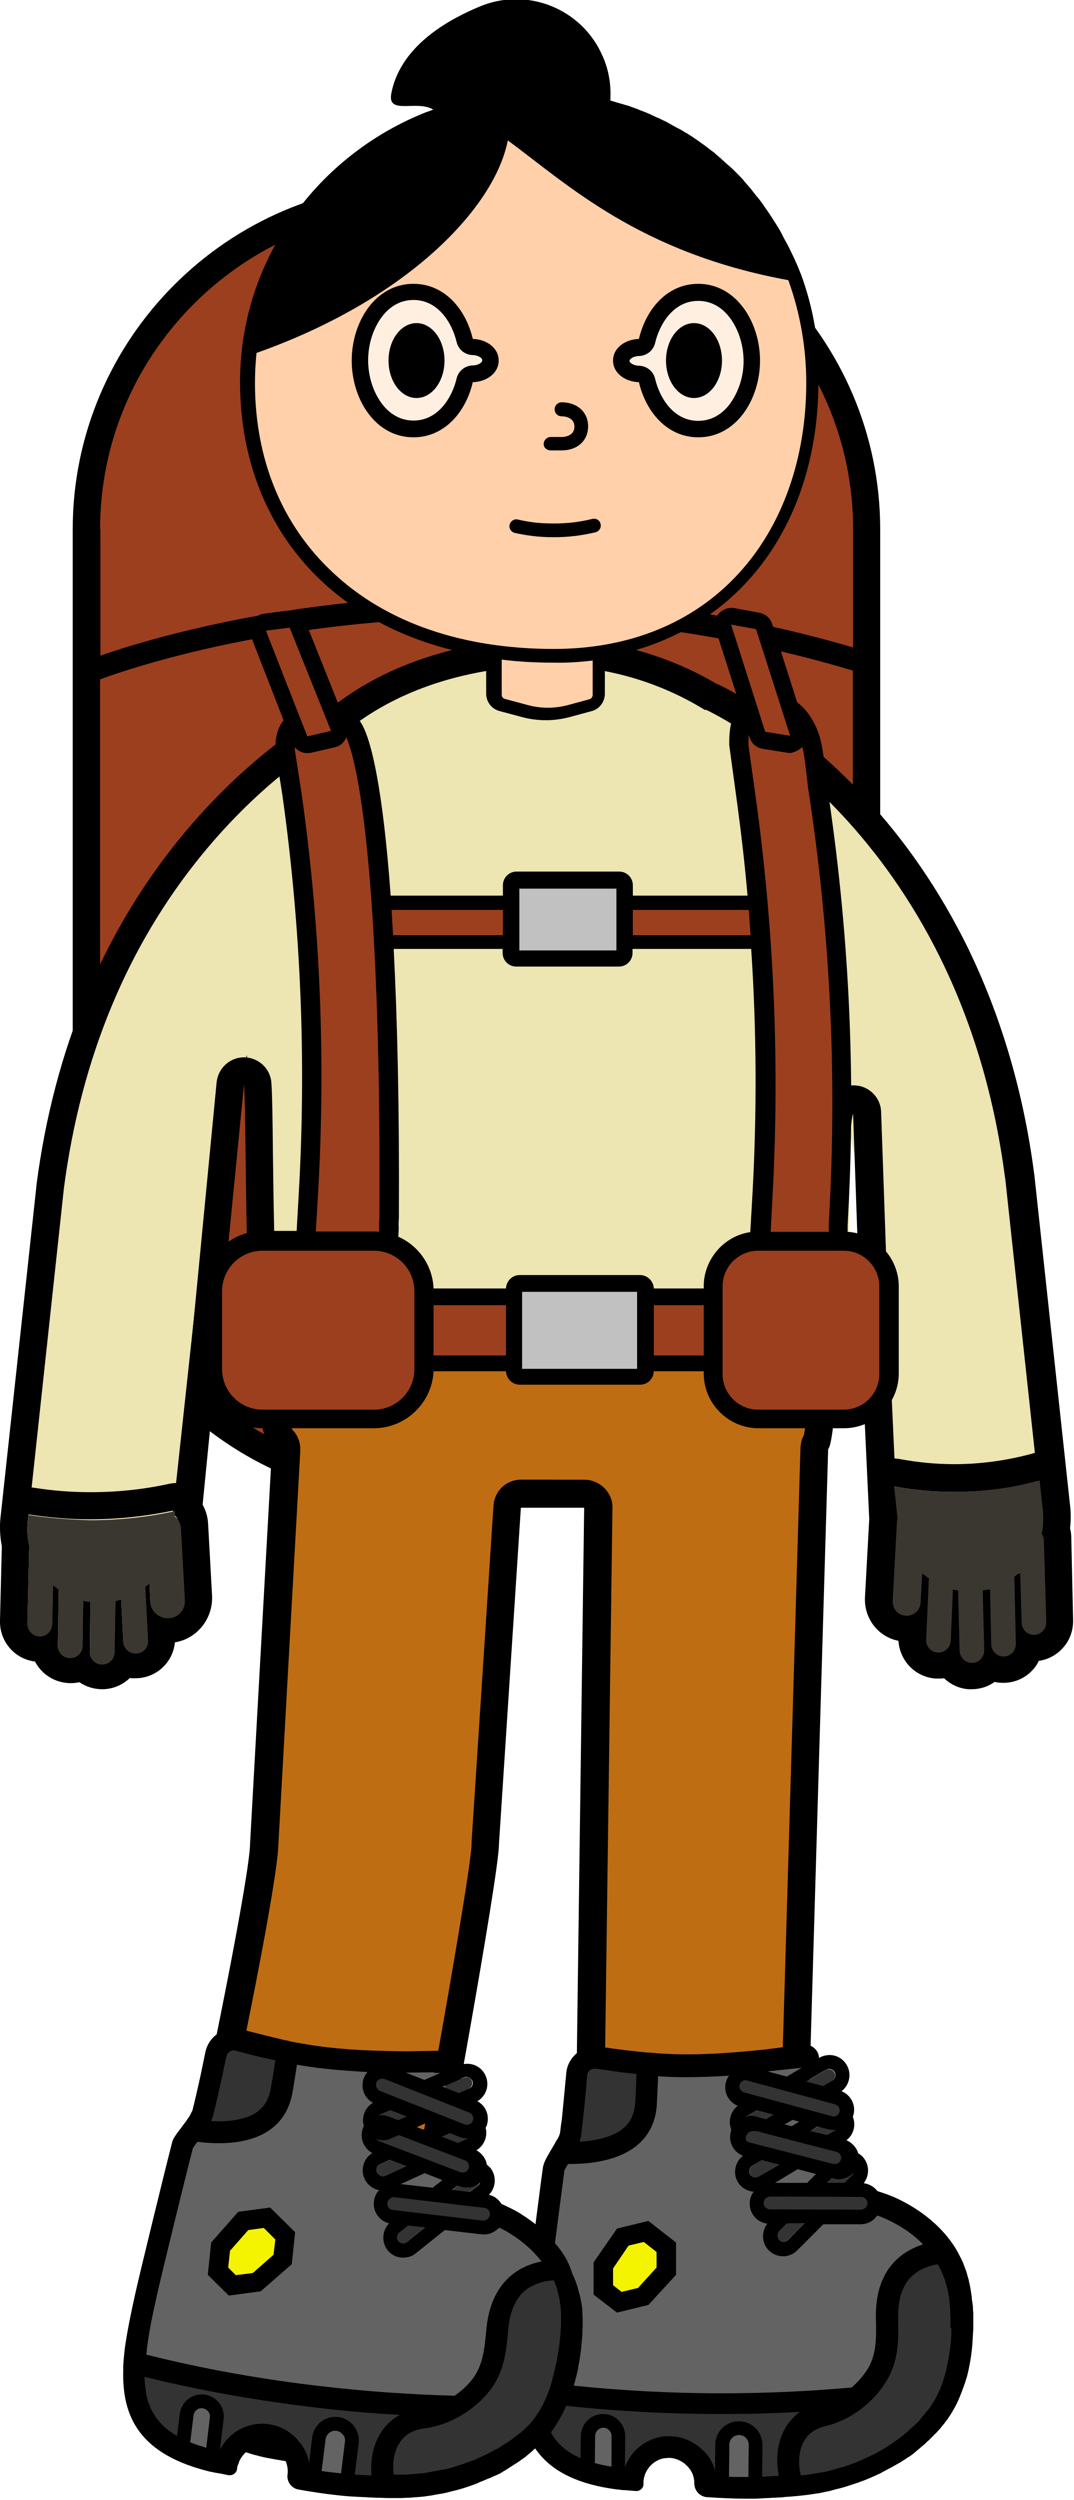 <svg width="353" height="821" viewBox="0 0 353 821" fill="none" xmlns="http://www.w3.org/2000/svg">
<g clip-path="url(#clip0)">
<!--bag-->
<path d="M175.7 64.7H137.4C77.2 64.7 28.3 113.6 28.3 173.8V354C49.7 279.5 100 247 115 238.8C143.7 216.6 180.7 218.5 180.7 218.5C199.7 218.5 217.4 223.9 232.5 233.1L232.6 232.9C234.5 233.8 259.9 245.9 284.8 275.9V173.8C284.9 113.7 235.9 64.7 175.7 64.7Z" fill="#9C3F1E"/>
<path d="M91.3 434.3C91.2 432.8 91.1 431.2 91.1 429.7V429.5L81.9 428.9V346.2C75.3 361.3 70.8 377.9 68.4 396L61.7 457.8C72.1 467.9 84.5 475.9 98.2 481.2L98.5 476.4C98.6 473.9 97.8 471.5 96.1 469.7C95.1 468.8 92.8 461.8 91.3 434.3Z" fill="#9C3F1E"/>
<path d="M62.3 452L61.1 463.4C71.7 473.1 84.2 480.8 97.9 486L98.4 476.5C85.6 471.3 73.7 463.5 63.6 453.4C63.2 452.9 62.7 452.4 62.3 452Z" fill="black"/>
<path d="M32.9 340V223.1C36.6 221.7 64.3 211.6 106.5 206.2C147.3 201 210.4 199.3 280.3 220.2V270.7C283.3 274.1 286.3 277.7 289.3 281.6V173.8C289.3 111.3 238.2 60.2 175.7 60.2H137.4C75 60.2 23.9 111.3 23.9 173.8V372.5C26.2 360.8 29.3 350 32.9 340ZM32.9 173.8C32.9 146 43.8 119.8 63.6 99.9C83.4 80.1 109.6 69.2 137.5 69.2H175.8C203.6 69.2 229.8 80.1 249.7 99.9C269.5 119.7 280.4 145.9 280.4 173.8V212.6C209.9 192 146.6 193.8 105.4 199C67.5 203.9 41.6 212.3 33 215.3V173.8H32.9Z" fill="black"/>
<!-- body -->
<path d="M123.1 806.1C108.8 806.1 95.4 803.9 88.7 802.6C87.3 802.3 85.9 802 84.6 801.6C73.8 798.5 65.7 791.7 60.9 782C56.7 773.4 55.5 762.7 57.5 752C58.7 745.7 59.9 740.5 61.3 736.1C61.3 736 61.4 735.9 61.4 735.7C73.3 683.2 86.7 616.5 86.8 605.4L94 476.1C94.1 474.8 93.6 473.5 92.6 472.5C92 471.9 88.8 467.1 87 436.7C85.9 417.8 85.6 395.3 85.4 378.9C85.3 368.3 85.2 359.9 84.9 355.8C84.7 353.5 82.8 351.6 80.5 351.6C80.5 351.6 80.5 351.6 80.4 351.6C78.1 351.6 76.1 353.4 75.9 355.7L62.3 493.7C62.2 494.6 62.4 495.5 62.8 496.3C63.5 497.6 63.9 499.1 64 500.6L65.3 524.2C65.4 527 64.5 529.7 62.6 531.7C61 533.4 59 534.5 56.8 534.8C54.8 535.1 53.3 536.8 53.1 538.8C52.9 540.7 52.1 542.5 50.8 543.8C49.2 545.5 46.9 546.5 44.5 546.5C44.4 546.5 44.2 546.5 44.1 546.5C43.8 546.5 43.5 546.5 43.3 546.4C43.1 546.4 42.9 546.4 42.7 546.4C41.5 546.4 40.4 546.8 39.6 547.7C38 549.3 35.9 550.1 33.6 550.1C31.8 550.1 30.1 549.6 28.7 548.6C27.9 548.1 27 547.8 26.1 547.8C25.8 547.8 25.4 547.8 25.1 547.9C24.5 548 23.8 548.1 23.2 548.1C22.9 548.1 22.6 548.1 22.2 548C19.4 547.7 16.9 546 15.5 543.4C14.8 542.1 13.5 541.2 12 541C7.6 540.5 4.3 536.6 4.4 532.1L5 507.8C5 507.5 5 507.2 4.9 506.8C4.4 504 4.2 501.2 4.6 498.4L16.4 389.6C22.1 346 37.8 308.3 62.9 277.6C82.4 253.8 102.2 240.9 112.3 235.3C112.5 235.2 112.7 235.1 112.8 234.9C138.2 215.6 169.4 214.1 178.3 214.1C179.5 214.1 180.3 214.1 180.7 214.1C180.8 214.1 180.8 214.1 180.9 214.1C199.3 214.1 217.4 219.1 233.2 228.4C233.5 228.6 233.7 228.7 234 228.8C234.1 228.8 234.3 228.9 234.4 229C236.7 230.1 257.9 240.2 280.7 264.6C293.9 278.7 305 294.9 313.8 312.7C324.7 334.8 331.9 359.4 335.4 385.9L335.5 386.5L347.2 494.7C347.4 496.8 347.4 499 347.2 501.2C347.1 501.8 347.2 502.3 347.3 502.9C347.4 503.5 347.5 504.1 347.6 504.7L348.4 531.6C348.5 533.9 347.6 536.2 346 537.9C344.7 539.3 342.9 540.2 341 540.4C339.5 540.6 338.2 541.5 337.6 542.9C337.2 543.7 336.7 544.4 336.1 545.1C334.5 546.8 332.3 547.7 330 547.7H329.9C329.3 547.7 328.7 547.6 328.1 547.5C327.8 547.4 327.4 547.4 327.1 547.4C326.2 547.4 325.2 547.7 324.5 548.2C323.1 549.2 321.3 549.8 319.5 549.8C319.3 549.8 319.1 549.8 318.9 549.8C316.9 549.7 315.1 548.8 313.6 547.5C312.8 546.7 311.6 546.2 310.5 546.2C310.3 546.2 310.1 546.2 309.8 546.2C309.4 546.3 309 546.3 308.5 546.3C308.1 546.3 307.7 546.3 307.3 546.2C303.2 545.6 300.2 542.3 299.9 538.1C299.8 536 298.3 534.3 296.2 534C291.7 533.1 288.6 529 288.8 524.3L290.2 498.7C290.2 498.3 290.2 498.3 289.2 475.2C288.5 459.8 287.5 438.7 287.5 437.1C287.5 437 287.5 437 287.5 436.9L285 365.4C284.9 363.3 283.5 361.6 281.5 361.1C281.2 361 280.8 361 280.5 361C278.8 361 277.3 361.9 276.5 363.5C275.1 366.2 274.5 375.4 272.9 410.8C271.9 433.6 270.3 467.8 268.5 473C268 473.7 267.8 474.5 267.7 475.4L260.6 716.3C260.6 717.5 261 718.7 261.9 719.6C262.8 720.5 263.9 721 265.1 721H268.2C278 721 286.2 723.4 292.6 728.2C300.2 733.9 304.7 742.5 306.1 754C307.8 767.9 305.4 778.7 298.9 786.9C289.8 798.3 273.1 804.1 249.3 804.1C241.6 804.1 235.2 803.5 227.2 802.5C225.8 802.3 224.4 802.1 223 801.8C212.1 799.4 203.4 793.2 198.1 783.8C193.3 775.5 191.4 764.9 192.7 754.1C192.9 752.8 193 751.4 193.2 750.1C193.2 749.9 193.2 749.7 193.2 749.5L196.6 495.2C196.6 494 196.1 492.8 195.3 492C194.5 491.1 193.3 490.7 192.1 490.7C188.9 490.7 183.8 490.7 180.7 490.7C177.6 490.7 174.5 490.7 171.3 490.7C168.9 490.7 166.9 492.5 166.8 494.9L159.6 605.3C159.6 605.4 159.6 605.5 159.6 605.6C159.6 615.4 140.6 718.8 139.5 724.1C139 726.5 140.5 728.8 142.8 729.4C148.1 730.8 157.9 734.1 161.8 736.5C170.8 741.9 175.3 748.7 176.5 758.8C177.1 763.8 178.3 781 168.1 792.2C159.7 801.3 144.5 806.1 123.1 806.1Z" fill="black"/>

<!--clothes-->
<path d="M342.4 504.8C342.4 504 342.1 503.3 341.7 502.7C342.2 500.3 342.3 497.8 342.1 495.2L330.4 387L330.3 386.5C315.4 272.6 235.3 234.6 231.9 233L231.8 233.2C216.7 223.9 199 218.6 180 218.6C180 218.6 143.1 216.6 114.3 238.9C97 248.4 33.3 289.8 20.1 390.2L8.5 498.9C8.2 501.6 8.4 504.3 9 506.9L8.4 532.4C8.3 534.7 10.1 536.5 12.4 536.6C14.7 536.7 16.5 534.9 16.6 532.6L16.9 519.8C17.5 520.3 18.1 520.8 18.7 521.2L18.4 539.5C18.4 541.8 20.2 543.6 22.4 543.7C24.7 543.7 26.5 541.9 26.6 539.7L26.8 524.9C27.5 525.1 28.3 525.2 29.1 525.3L28.9 541.6C28.9 543.9 30.7 545.7 32.9 545.8C35.2 545.8 37 544 37.1 541.8L37.4 525C38 524.9 38.6 524.7 39.2 524.5L39.9 538.3C40 540.6 41.9 542.3 44.2 542.2C46.5 542.1 48.2 540.2 48.1 537.9L47.2 520.3C47.6 519.9 48.1 519.6 48.5 519.2L48.8 525.2C49 528.4 51.7 530.8 54.8 530.6C58 530.4 60.4 527.7 60.2 524.6L58.9 501C58.8 499.3 58 497.8 56.8 496.9L67.7 396.3C70.1 378.2 74.6 361.6 81.2 346.5V429L107.3 430.8C161.7 434.5 216.2 434.5 270.6 430.8L279.1 430.2V430.1V371.5C280.7 378.3 282.1 385.3 283 392.6L294.4 497.8C294.3 498.2 294.2 498.6 294.2 499L292.8 524.8C292.7 527.4 294.6 529.6 297.2 529.7C299.8 529.8 302 527.9 302.1 525.3L302.6 515.8C303.3 516.4 304 516.9 304.7 517.4L303.8 537.5C303.7 539.8 305.5 541.7 307.7 541.8C310 541.9 311.9 540.1 312 537.9L312.7 521.1C313.2 521.2 313.8 521.4 314.3 521.4L314.8 541.2C314.9 543.5 316.7 545.2 319 545.2C321.3 545.1 323 543.3 323 541L322.5 521.4C323.3 521.3 324 521.1 324.8 520.9L325.2 539.1C325.3 541.4 327.1 543.1 329.4 543.1C331.7 543 333.4 541.2 333.4 538.9L332.9 516.9C333.5 516.4 334.1 515.9 334.7 515.4L335.2 532C335.3 534.3 337.2 536 339.4 536C341.7 535.9 343.4 534 343.4 531.8L342.4 504.8Z" fill="#EDE5B2"/>

<!--gloves-->
<path d="M343.1 505.8C343.1 505 342.8 504.3 342.4 503.7C342.9 501.3 343 498.8 342.8 496.2L341.7 486.1C332.7 488.5 323.3 489.9 313.5 489.9C306.8 489.9 300.2 489.3 293.8 488.1L294.9 498.7C294.8 499.1 294.7 499.5 294.7 499.9L293.3 525.7C293.2 528.3 295.1 530.5 297.7 530.6C300.3 530.7 302.5 528.8 302.6 526.2L303.1 516.7C303.8 517.3 304.5 517.8 305.2 518.3L304.3 538.4C304.2 540.7 306 542.6 308.2 542.7C310.5 542.8 312.4 541 312.5 538.8L313.2 522C313.7 522.1 314.3 522.3 314.8 522.3L315.3 542.1C315.4 544.4 317.2 546.1 319.5 546.1C321.8 546 323.5 544.2 323.5 541.9L323 522.3C323.8 522.2 324.5 522 325.3 521.8L325.7 540C325.8 542.3 327.6 544 329.9 544C332.2 543.9 333.9 542.1 333.9 539.8L333.4 517.8C334 517.3 334.6 516.8 335.2 516.3L335.7 532.9C335.8 535.2 337.7 536.9 339.9 536.9C342.2 536.8 343.9 534.9 343.9 532.7L343.1 505.8Z" fill="#3A3731"/>
<path d="M9.4 497.5L9.1 499.9C8.8 502.6 9 505.3 9.6 507.9L9 533.4C8.9 535.7 10.7 537.5 13 537.6C15.3 537.7 17.1 535.9 17.2 533.6L17.5 520.8C18.1 521.3 18.7 521.8 19.3 522.2L19 540.5C19 542.8 20.8 544.6 23 544.7C25.3 544.7 27.1 542.9 27.2 540.7L27.4 525.9C28.1 526.1 28.9 526.2 29.7 526.3L29.5 542.6C29.5 544.9 31.3 546.7 33.5 546.8C35.8 546.8 37.6 545 37.7 542.8L38 526C38.6 525.9 39.2 525.7 39.8 525.5L40.5 539.3C40.6 541.6 42.5 543.3 44.8 543.2C47.1 543.1 48.8 541.2 48.7 538.9L47.8 521.3C48.2 520.9 48.7 520.6 49.1 520.2L49.4 526.2C49.6 529.4 52.3 531.8 55.4 531.6C58.6 531.4 61 528.7 60.8 525.6L59.5 502C59.4 500.3 58.6 498.8 57.4 497.9L57.6 496.2C48.6 498.2 39.2 499.2 29.6 499.2C22.8 499 16 498.5 9.4 497.5Z" fill="#3A3731"/>
<!-- pants -->
<path d="M192.3 486C194.7 486 197 487 198.7 488.7C200.4 490.4 201.4 492.8 201.3 495.2L198.1 731.5C219.8 730.8 241 728.6 261.6 724.8C260.5 724.3 259.5 723.7 258.7 722.8C257 721 256.1 718.7 256.1 716.2L263.2 475.3C263.2 473.9 263.6 472.5 264.3 471.3C265.4 466.6 266.5 448.4 267.4 431C214.2 434.5 160.9 434.4 107.8 430.8L91.3 429.7C91.4 431.3 91.5 432.8 91.5 434.3C93 461.8 95.4 468.8 96.3 469.7C98 471.5 98.8 473.9 98.7 476.4L91.5 605.6C91.3 617 79.6 675.8 68.3 726.5C90.5 729 113.6 730.4 137.5 731.1C135.5 729 134.6 726 135.2 723C137 714.2 155.2 614.4 155.2 605.4C155.2 605.2 155.2 605 155.2 604.8L162.4 494.4C162.7 489.6 166.7 485.9 171.4 485.9C171.4 485.9 171.4 485.9 171.5 485.9C174.7 485.9 177.8 485.9 180.8 485.9C183.1 486 188.7 486 192.3 486C192.2 486 192.2 486 192.3 486Z" fill="#BF6D13"/>
<!-- neck -->
<path d="M179.9 234.7C177.5 234.7 175 234.4 172.7 233.7L165.2 231.7C163.6 231.3 162.5 229.8 162.5 228.2V205H197V228.2C197 229.8 195.9 231.3 194.3 231.7L187.3 233.6C184.9 234.4 182.4 234.7 179.9 234.7Z" fill="#FFD0A9"/>
<!-- head -->
<path d="M182 215.4C151.5 215.4 125.9 206.6 108 189.8C90.7 173.7 81.6 151.6 81.6 125.7C81.6 74.3 124.4 32.5 177.1 32.5C202.3 32.5 225.3 42.2 241.9 59.8C258.3 77.1 267.3 100.5 267.3 125.8C267.3 151.2 259.2 174 244.4 190C229 206.6 207.4 215.4 182 215.4Z" fill="#FFD0A9"/>
<path d="M136 140.9C125 140.9 118.4 129.5 118.4 118.4C118.4 107.3 125 95.9 136 95.9C145.7 95.9 151.1 104.5 152.8 111.9C153.1 113.1 154.1 114 155.4 114C158.3 114.1 161.3 115.7 161.3 118.3C161.3 120.9 158.3 122.6 155.4 122.6C154.2 122.6 153.1 123.5 152.8 124.7C151.1 132.2 145.6 140.9 136 140.9Z" fill="#FFEFE1"/>
<path d="M229.5 140.9C219.8 140.9 214.4 132.3 212.7 124.9C212.4 123.7 211.4 122.8 210.1 122.8C207.2 122.7 204.2 121.1 204.2 118.5C204.2 115.9 207.2 114.2 210.1 114.2C211.3 114.2 212.4 113.3 212.7 112.1C214.4 104.7 219.9 96.1 229.5 96.1C240.5 96.1 247.1 107.5 247.1 118.6C247.1 129.7 240.5 140.9 229.5 140.9Z" fill="#FFEFE1"/>
<path d="M155.4 111.3C153.1 101.5 146.1 93.2 135.9 93.2C123.3 93.2 115.6 105.8 115.6 118.4C115.6 131 123.3 143.6 135.9 143.6C146.1 143.6 153.1 135.3 155.4 125.5C159.7 125.4 163.9 122.7 163.9 118.4C163.9 114.1 159.7 111.4 155.4 111.3ZM155.3 120C152.8 120.1 150.7 121.8 150.1 124.2C148.6 130.6 144 138.1 135.9 138.1C130.7 138.1 127.3 135 125.4 132.4C122.6 128.6 121 123.5 121 118.3C121 113.1 122.6 108 125.4 104.2C127.3 101.6 130.7 98.5 135.9 98.5C144 98.5 148.6 106 150.1 112.4C150.7 114.8 152.8 116.5 155.3 116.6C157 116.6 158.5 117.5 158.5 118.2C158.6 119.1 157.1 120 155.3 120Z" fill="black"/>
<path d="M136.9 106.1C131.8 106.1 127.7 111.6 127.7 118.4C127.7 125.2 131.8 130.7 136.9 130.7C142 130.7 146.1 125.2 146.1 118.4C146.1 111.6 142 106.1 136.9 106.1Z" fill="black"/>
<path d="M229.5 93.2C219.3 93.2 212.3 101.5 210 111.3C205.7 111.4 201.5 114.1 201.5 118.4C201.5 122.7 205.7 125.4 210 125.5C212.3 135.3 219.3 143.6 229.5 143.6C242.1 143.6 249.8 131 249.8 118.4C249.8 105.8 242 93.2 229.5 93.2ZM240 132.5C238.1 135.1 234.7 138.2 229.5 138.2C221.4 138.2 216.8 130.7 215.3 124.3C214.7 121.9 212.6 120.2 210.1 120.1C208.4 120.1 206.9 119.2 206.9 118.5C206.9 117.8 208.4 116.9 210.1 116.9C212.6 116.8 214.7 115.1 215.3 112.7C216.8 106.3 221.4 98.8 229.5 98.8C234.7 98.8 238.1 101.9 240 104.5C242.8 108.3 244.4 113.4 244.4 118.6C244.4 123.8 242.7 128.7 240 132.5Z" fill="black"/>
<path d="M228.1 106.1C223 106.1 218.9 111.6 218.9 118.4C218.9 125.2 223 130.7 228.1 130.7C233.2 130.7 237.3 125.2 237.3 118.4C237.3 111.6 233.2 106.1 228.1 106.1Z" fill="black"/>
<path d="M181 147.9H184.6C189.8 147.9 193.3 144.7 193.3 140C193.3 135.3 189.7 132.1 184.6 132.1C183.4 132.1 182.3 133.1 182.3 134.4C182.3 135.7 183.3 136.7 184.6 136.7C185.3 136.7 188.8 136.9 188.8 140.1C188.8 143.3 185.3 143.5 184.6 143.5H181C179.8 143.5 178.7 144.5 178.7 145.8C178.7 147.1 179.8 147.9 181 147.9Z" fill="black"/>
<path d="M194.7 170.4C190.9 171.3 187.3 171.9 181.9 171.9C176.9 171.9 173.7 171.4 170.2 170.6C169 170.3 167.8 171.1 167.5 172.3C167.2 173.5 168 174.7 169.2 175C173 175.8 176.6 176.4 181.9 176.4C186.9 176.4 190.9 175.9 195.7 174.8C196.9 174.5 197.7 173.3 197.4 172.1C197.2 170.9 196 170.1 194.7 170.4Z" fill="black"/>
<path d="M263.2 89.9C263.1 89.7 263 89.5 262.9 89.2C262.5 88.2 262.1 87.2 261.7 86.3C261.6 86.2 261.6 86.1 261.5 85.9C261.1 85 260.7 84.1 260.3 83.3C260.2 83.1 260.1 82.9 260 82.7C259.6 81.8 259.1 80.8 258.6 79.9C258.5 79.7 258.4 79.5 258.3 79.4C257.9 78.6 257.4 77.8 257 76.9C256.9 76.8 256.8 76.6 256.8 76.5C256.3 75.6 255.8 74.7 255.2 73.8C255.1 73.6 255 73.4 254.8 73.2C254.3 72.4 253.8 71.5 253.2 70.7C253.2 70.6 253.1 70.6 253.1 70.5C252.5 69.6 251.9 68.8 251.3 67.9C251.2 67.7 251 67.5 250.9 67.3C250.3 66.5 249.7 65.6 249 64.8C249 64.7 248.9 64.7 248.8 64.6C248.2 63.8 247.6 63.1 247 62.3C246.9 62.1 246.7 61.9 246.6 61.8C245.9 61 245.3 60.3 244.6 59.5C244.5 59.4 244.4 59.2 244.3 59.1C243.7 58.4 243.1 57.8 242.4 57.1C242.3 57 242.1 56.8 242 56.7C241.3 56 240.6 55.3 239.8 54.6C239.6 54.5 239.5 54.3 239.3 54.2C238.6 53.6 237.9 52.9 237.2 52.3C237.1 52.2 237 52.1 236.9 52C236.1 51.3 235.3 50.7 234.6 50C234.4 49.9 234.2 49.7 234 49.6C232.4 48.3 230.7 47.1 229 45.9C228.8 45.8 228.6 45.6 228.4 45.5C227.6 44.9 226.7 44.4 225.8 43.8C225.7 43.7 225.6 43.7 225.4 43.6C224.6 43.1 223.8 42.6 223 42.2C222.8 42.1 222.6 42 222.4 41.9C221.5 41.4 220.6 40.9 219.7 40.4C219.5 40.3 219.3 40.2 219.2 40.1C218.4 39.7 217.5 39.3 216.7 38.9C216.5 38.8 216.4 38.7 216.2 38.7C215.3 38.3 214.3 37.8 213.4 37.4C213.2 37.3 213 37.2 212.7 37.1C211.8 36.7 210.9 36.4 209.9 36C209.8 36 209.7 35.9 209.7 35.9C208.7 35.5 207.7 35.2 206.7 34.8C206.5 34.7 206.2 34.6 206 34.6C205 34.3 204 34 202.9 33.7C202.8 33.7 202.7 33.7 202.6 33.6C201.9 33.4 201.2 33.2 200.6 33C200.9 28.2 200.2 23.2 198.1 18.5C191.3 2.7 173 -4.5 157.3 2.3C150 5.4 131.7 13.9 128.6 30.8C127.3 37.9 137.1 32.7 142.4 36C141.8 36.2 141.1 36.5 140.5 36.7H140.4C104.4 50.8 78.9 85.2 78.9 125.4C78.9 171.9 108.5 207.8 159.8 215.7V227.8C159.8 230.5 161.6 232.8 164.2 233.5L171.7 235.5C174.3 236.2 176.9 236.5 179.5 236.5C182.2 236.5 184.9 236.1 187.5 235.4L194.5 233.5C197.1 232.8 198.8 230.4 198.8 227.8V215.8C242.6 208.3 269 172.2 269 125.3C269.5 113.1 267.3 101 263.2 89.9ZM194.8 216.9V228.2C194.8 228.8 194.4 229.4 193.8 229.6L186.8 231.5C184.6 232.1 182.3 232.4 180 232.4C177.8 232.4 175.5 232.1 173.4 231.5L165.9 229.5C165.3 229.3 164.9 228.8 164.9 228.1V216.6C170.4 217.3 176.2 217.6 182.1 217.6C186.4 217.7 190.7 217.4 194.8 216.9ZM242.7 188.4C227.8 204.6 206.8 213.1 182 213.1C152.1 213.1 127 204.5 109.5 188.1C92.7 172.5 83.8 150.9 83.8 125.7C83.8 122.4 84 119.1 84.3 115.9C133.8 98.4 162.6 68.3 166.9 46.1C186.6 60.6 210.1 83 259.1 92C262.9 102.5 265 113.9 265 125.7C265 150.6 257.1 172.8 242.7 188.4Z" fill="black"/>

<!-- body outline -->
<path d="M352.1 504.6C352.1 503.7 351.9 502.7 351.7 501.8C352 499.3 352 496.8 351.7 494.3L340 386.1V386L339.9 385.5V385.4C336.4 358.4 328.9 333.3 317.9 310.8C308.9 292.6 297.6 276 284.1 261.6C260.7 236.5 238.8 226.1 236.4 224.9C236.1 224.8 235.9 224.7 235.6 224.6C226.3 219.1 216.2 215.1 205.8 212.6C203 213.3 200.1 213.9 197.1 214.3V220C209.1 222 220.6 226.2 231.1 232.3C231.6 232.6 232.2 232.9 232.7 233.1C235 234.1 255.4 243.9 277.6 267.7C290.5 281.5 301.4 297.3 309.9 314.7C320.6 336.3 327.7 360.5 331.1 386.5L331.2 387L340.9 477C340.4 477 339.9 477.1 339.4 477.3C331 479.6 322.3 480.8 313.6 480.8C307.6 480.8 301.6 480.2 295.6 479.1C295.1 479 294.5 479 294 478.9C293.9 477.6 293.9 476.2 293.8 474.8C293.1 459.7 292.2 439 292.1 436.9C292.1 436.8 292.1 436.7 292.1 436.6L289.6 365.1C289.5 361 286.5 357.5 282.5 356.6C281.8 356.5 281.2 356.4 280.5 356.4C277.2 356.4 274 358.3 272.4 361.4C270.7 364.7 270.2 368.9 268.3 410.6C267.4 430.9 265.8 464.6 264.2 471.3C263.5 472.5 263.2 473.9 263.1 475.3L256 716.2C255.9 718.6 256.8 721 258.6 722.8C260.3 724.6 262.6 725.5 265.1 725.5H268.2C277 725.5 284.3 727.6 289.9 731.8C296.5 736.8 300.4 744.2 301.6 754.5C303.1 767.2 301.1 776.8 295.3 784C287.1 794.3 271.6 799.5 249.2 799.5C241.8 799.5 235.5 798.9 227.7 797.9C226.4 797.7 225.2 797.5 223.9 797.2C214.2 795.1 206.6 789.6 201.9 781.3C197.6 773.8 195.9 764.2 197.1 754.4C197.3 753.1 197.4 751.8 197.6 750.5C197.7 750.1 197.7 749.7 197.7 749.4L201.1 495.1C201.1 492.7 200.2 490.3 198.5 488.6C196.8 486.9 194.5 485.9 192.1 485.9C192.1 485.9 192.1 485.9 192 485.9C188.5 485.9 182.9 485.9 180.6 485.9C177.6 485.9 174.4 485.9 171.3 485.9C171.3 485.9 171.3 485.9 171.2 485.9C166.4 485.9 162.5 489.6 162.2 494.4L155 604.8C155 605 155 605.2 155 605.4C155 614.4 136.8 714.2 135 723C134 727.7 136.9 732.4 141.6 733.6C147 735 156.2 738.2 159.4 740.2C167.2 744.8 170.9 750.5 172 759.1C172.5 763.6 173.6 779.1 164.8 788.9C157.1 797.4 143.1 801.6 123 801.6C109.1 801.6 96.1 799.5 89.5 798.2C88.2 798 87 797.7 85.8 797.3C76.3 794.5 69.1 788.6 64.9 780C61.1 772.2 60 762.6 61.8 752.8C62.9 746.7 64.2 741.7 65.5 737.4C65.6 737.2 65.6 736.9 65.7 736.7C77.7 684.1 91 617.7 91.2 605.6L98.4 476.4C98.5 473.9 97.7 471.5 96 469.7C95.3 468.4 92.8 461.7 91.2 434.3C90.2 416 89.9 394.5 89.7 378.9C89.6 368.2 89.5 359.8 89.2 355.6C88.9 350.9 85 347.3 80.3 347.2H80.2C75.6 347.2 71.7 350.7 71.2 355.4L58.5 487C58.2 487 58 487 57.7 487C57.1 487 56.4 487.1 55.8 487.2C47.3 489.1 38.5 490 29.7 490C23.5 490 17.1 489.5 10.9 488.5C10.7 488.5 10.6 488.5 10.4 488.4L21 390.2C26.6 347.4 41.9 310.5 66.5 280.5C85.5 257.3 104.8 244.7 114.6 239.3C115 239.1 115.3 238.9 115.7 238.6C131.4 226.6 149.5 221.8 162.6 219.9V214.1C159.3 213.7 156.2 213.1 153.1 212.4C140 215.2 124.3 220.6 110.3 231.3C99.7 237.2 79.5 250.5 59.6 274.7C33.8 306.1 17.8 344.6 12 389C12 389.1 12 389.1 12 389.2L0.2 498C-0.2 501.3 -0 504.5 0.6 507.8L-0 532.1C-0.2 539 4.8 544.8 11.5 545.6C13.5 549.4 17.2 552.1 21.7 552.6C22.2 552.7 22.7 552.7 23.2 552.7C24.2 552.7 25.2 552.6 26.1 552.4C28.3 553.9 30.9 554.7 33.6 554.7C37.1 554.7 40.3 553.3 42.7 551C43.1 551.1 43.5 551.1 43.9 551.1C44.1 551.1 44.3 551.1 44.5 551.1C48.1 551.1 51.6 549.6 54 547C56 544.9 57.2 542.2 57.5 539.3C60.7 538.8 63.6 537.2 65.8 534.8C68.5 531.9 69.9 527.9 69.7 524L68.4 500.4C68.3 498.2 67.7 496.1 66.6 494.1L80.2 356.1C81.4 372.8 79.4 466.5 89.4 475.8L82.2 605.2C82.2 614.9 69.4 679.6 56.9 734.7C55.4 739.3 54.1 744.7 52.9 751.2C50.7 762.9 52.1 774.5 56.7 784C62 794.9 71.2 802.5 83.2 806C84.7 806.4 86.2 806.8 87.7 807.1C94.6 808.4 108.3 810.7 122.9 810.7C145.6 810.7 161.9 805.4 171.4 795C181.1 784.4 182.2 768.8 180.9 758.1C179.4 745.8 173.3 738.1 164 732.5C159.4 729.8 148.9 726.3 143.8 724.9C144.6 721.3 164 616.1 164 605.5L171.2 495.1C174.4 495.1 177.5 495.1 180.6 495.1C183.7 495.1 188.8 495.1 192 495.1L188.6 749.4C188.4 750.8 188.2 752.1 188.1 753.5C186.7 765.3 188.8 776.8 194.1 786C200.1 796.5 209.8 803.5 222 806.2C223.5 806.5 225 806.8 226.6 807C235.3 808.1 241.8 808.7 249.2 808.7C274.5 808.7 292.4 802.3 302.4 789.8C309.7 780.6 312.4 768.7 310.6 753.6C309.1 740.9 303.9 731.2 295.3 724.8C288.1 719.4 279 716.7 268.2 716.7H265.1L272.2 475.8C276.2 472 277.9 370.8 280.4 365.8L282.9 437.3C282.8 437.7 285.7 498.4 285.7 498.8L284.3 524.4C283.9 531.4 288.6 537.5 295.3 538.8C295.7 545 300.3 550.2 306.6 551.1C307.2 551.2 307.8 551.2 308.4 551.2C309.1 551.2 309.7 551.2 310.3 551.1C312.4 553.1 315.2 554.5 318.4 554.7C318.7 554.7 319 554.7 319.3 554.7C322.1 554.7 324.7 553.9 326.9 552.3C327.8 552.5 328.7 552.6 329.7 552.6H329.8C333.3 552.6 336.7 551.2 339.1 548.7C340.1 547.7 340.9 546.6 341.4 545.4C344.3 545 347 543.6 349 541.5C351.5 539 352.8 535.5 352.7 531.9L352.1 504.6ZM55.4 531.4C55.3 531.4 55.2 531.4 55.1 531.4C52.1 531.4 49.5 529 49.4 526L49.1 520C48.7 520.4 48.2 520.7 47.8 521.1L48.7 538.7C48.8 541 47.1 542.9 44.8 543C44.7 543 44.7 543 44.6 543C42.4 543 40.6 541.3 40.5 539.1L39.8 525.3C39.2 525.5 38.6 525.6 38 525.8L37.7 542.6C37.7 544.8 35.8 546.6 33.6 546.6C33.6 546.6 33.6 546.6 33.5 546.6C31.2 546.6 29.4 544.7 29.5 542.4L29.7 526.1C28.9 526 28.2 525.9 27.4 525.7L27.2 540.5C27.2 542.7 25.3 544.5 23.1 544.5C23.1 544.5 23.1 544.5 23 544.5C20.7 544.5 18.9 542.6 19 540.3L19.3 522C18.7 521.6 18.1 521.1 17.5 520.6L17.2 533.4C17.1 535.6 15.3 537.4 13.1 537.4H13C10.7 537.3 9 535.5 9 533.2L9.6 507.7C9 505.2 8.8 502.5 9.1 499.7L9.4 497.3C16 498.3 22.7 498.9 29.6 498.9C39.2 498.9 48.6 497.8 57.6 495.9L57.4 497.6C58.6 498.6 59.4 500.1 59.5 501.7L60.8 525.3C61 528.6 58.6 531.3 55.4 531.4ZM340 536.9H339.9C337.7 536.9 335.9 535.2 335.8 532.9L335.3 516.3C334.7 516.8 334.1 517.3 333.5 517.8L334 539.8C334.1 542.1 332.3 543.9 330 544H329.9C327.7 544 325.9 542.2 325.8 540L325.4 521.8C324.7 522 323.9 522.2 323.1 522.3L323.6 541.9C323.7 544.2 321.9 546 319.6 546.1H319.5C317.3 546.1 315.5 544.3 315.4 542.1L314.9 522.3C314.4 522.2 313.8 522.1 313.3 522L312.6 538.8C312.5 541 310.7 542.7 308.5 542.7C308.4 542.7 308.4 542.7 308.3 542.7C306 542.6 304.3 540.7 304.4 538.4L305.3 518.3C304.6 517.8 303.9 517.3 303.2 516.7L302.7 526.2C302.6 528.7 300.5 530.6 298.1 530.6C298 530.6 297.9 530.6 297.8 530.6C295.2 530.5 293.3 528.3 293.4 525.7L294.8 499.9C294.8 499.5 294.9 499.1 295 498.7L293.9 488.1C300.3 489.3 306.8 489.9 313.6 489.9C323.4 489.9 332.8 488.6 341.8 486.1L342.9 496.2C343.2 498.8 343 501.3 342.5 503.7C342.9 504.3 343.1 505 343.2 505.8L344 532.7C344 534.9 342.2 536.8 340 536.9Z" fill="black"/>

<!-- shoes -->
<path d="M154 686C155 685.5 155.5 684.3 155.1 683.3C154.8 682.5 154 682 153.1 682.1C152.8 682.1 152.6 682.2 152.3 682.3L142.3 686.7L147.7 688.8L154 686Z" fill="#333333"/>
<path d="M121.4 699.6C121 700.7 121 701.9 121.5 702.9C122 704 122.8 704.8 123.9 705.2L131.1 708L124.9 710.8C124.2 711.1 123.9 711.7 123.8 712C123.7 712.3 123.5 712.9 123.8 713.6C124.1 714.4 124.9 714.9 125.8 714.8C126.1 714.8 126.3 714.7 126.6 714.6L136.5 710.1L151.7 716C151.9 716.1 152.1 716.1 152.3 716.2L146 721.3L129.8 719.4C129.2 719.3 128.6 719.4 128.1 719.5C126.4 720 125.2 721.4 125 723.2C124.9 724.4 125.2 725.5 125.9 726.4C126.6 727.3 127.6 727.9 128.8 728L136.5 728.9L131.2 733.1C130.6 733.6 130.5 734.2 130.4 734.5C130.4 734.8 130.4 735.4 130.8 736C131.3 736.7 132.2 736.9 133 736.7C133.3 736.6 133.5 736.5 133.7 736.3L142.2 729.5L158.4 731.4C159 731.5 159.6 731.4 160.1 731.3C161.8 730.8 163 729.4 163.2 727.6C163.3 726.4 163 725.3 162.3 724.4C161.6 723.5 160.6 722.9 159.4 722.8L151.7 721.9L157 717.7C157.9 717 158 715.7 157.3 714.8C157.1 714.6 157 714.5 156.8 714.3C157 714 157.1 713.8 157.2 713.5C157.6 712.4 157.6 711.2 157.1 710.2C156.6 709.1 155.8 708.3 154.7 707.9L147.5 705.1L153.7 702.3C154.7 701.9 155.1 700.8 154.8 699.8C155.9 699.4 156.9 698.5 157.3 697.3C157.7 696.2 157.7 695 157.2 694C156.7 692.9 155.9 692.1 154.8 691.7L127 680.7C126.5 680.5 125.9 680.4 125.3 680.4C123.6 680.4 122 681.5 121.4 683.1C121 684.2 121 685.4 121.5 686.4C122 687.5 122.8 688.3 123.9 688.7L131.1 691.5L124.9 694.2C124.2 694.5 123.9 695.1 123.8 695.4C123.7 695.7 123.5 696.3 123.8 697C122.8 697.4 121.8 698.3 121.4 699.6ZM136.7 693.7L136.4 693.6L150.6 699.2L142.2 703L128.1 697.6L136.7 693.7Z" fill="#333333"/>
<path d="M315.7 754C315 748.5 313.1 743.5 310.1 739C302.4 739.7 291.1 743.7 291.6 761.2C291.8 768.1 291.7 773.9 288.4 779.4C286.6 782.3 284.2 785 281.4 787.1C266.6 788.4 251.8 789.1 237.2 789.1C219.1 789.1 201.3 788.1 183.9 786.1C187 777.8 188.1 768.3 188 761C187.9 755.4 186.6 750.2 184.1 745.5C176.3 745.3 164.7 748.1 163.3 765.5C162.7 772.4 162 778.1 158 783.2C155.9 785.9 153.2 788.2 150.2 790.1C135.3 789.7 120.5 788.7 106 787.1C84.7 784.7 63.8 780.9 43.9 775.8C42.8 792.4 48.3 804.3 74.2 809.1C75.5 803.3 80.7 799.2 86.6 799.5C86.8 799.5 87.1 799.5 87.3 799.6C90.5 800 93.4 801.6 95.4 804.1C97.4 806.6 98.3 809.8 97.9 813C97.8 813.4 98.1 813.8 98.6 813.9C103.2 814.7 107 815.3 110.6 815.7C115.9 816.3 120.8 816.5 126.3 816.7C126.8 816.7 127.3 816.7 127.8 816.7C157 817.4 172.6 802.8 176.7 798.4C176.8 798.3 176.8 798.3 176.9 798.2C180.8 807.3 189.7 813.2 208.1 814.5C208.8 808.6 213.5 803.9 219.4 803.6C219.6 803.6 219.9 803.6 220.1 803.6C223.3 803.6 226.4 804.9 228.7 807.2C231 809.5 232.2 812.5 232.2 815.8C232.2 816.2 232.5 816.6 233 816.6C237.6 816.9 241.5 817 245.1 817C250.4 817 255.3 816.7 260.8 816.2C261.3 816.2 261.8 816.1 262.3 816.1C291.4 813.5 305.3 797.3 308.9 792.4C309.4 791.8 309.8 791.1 310.2 790.4C311.1 789 311.8 787.5 312.5 785.9C312.5 785.8 312.6 785.8 312.6 785.7C312.9 785 313.2 784.2 313.5 783.4C313.5 783.4 313.5 783.4 313.5 783.3C316.6 773.8 316.8 762.3 315.7 754Z" fill="#333333"/>
<path d="M187.5 706.9C198 706.9 210.9 704.3 212.3 691.7C212.4 690.6 212.7 685.3 213 677.8C209 677.5 205 677 200.8 676.3L196.4 675.7C196.1 675.7 195.8 675.6 195.5 675.6C192.4 675.6 189.7 678 189.5 681.1C188.9 687.9 188.4 693.8 187.5 700.5C187.2 702.4 186.1 704.5 184.8 706.7C185.5 706.8 186.5 706.9 187.5 706.9Z" fill="#333333"/>
<path d="M65.9 699.8C76.4 701 89.4 699.8 92.3 687.5C92.5 686.4 93.4 681.2 94.5 673.8C90.6 673 86.6 672.1 82.5 671L78.2 669.9C77.9 669.8 77.6 669.8 77.4 669.7C74.3 669.3 71.4 671.5 70.8 674.5C69.5 681.2 68.3 687 66.6 693.6C66.1 695.5 64.8 697.4 63.2 699.5C64 699.5 64.9 699.7 65.9 699.8Z" fill="#333333"/>
<path d="M244 689.3L251.4 691.3L245.6 694.7C245 695.1 244.7 695.7 244.6 696C244.5 696.3 244.4 696.9 244.8 697.6C243.7 698.1 242.8 699.2 242.5 700.4C242.2 701.5 242.4 702.7 243 703.7C243.6 704.7 244.5 705.4 245.7 705.7L253.2 707.6L247.4 711.1C246.8 711.5 246.5 712.1 246.4 712.4C246.3 712.7 246.2 713.3 246.6 714C247 714.7 247.9 715.1 248.7 715C249 715 249.2 714.9 249.5 714.7L258.8 709.1C258.8 709.1 275 713.3 275.2 713.3L269.5 719.1L253.2 719C252.6 719 252 719.1 251.5 719.3C249.9 720 248.8 721.5 248.8 723.3C248.8 724.5 249.2 725.5 250.1 726.4C250.9 727.2 252 727.7 253.2 727.7H260.9L256.1 732.5C255.6 733 255.5 733.6 255.5 734C255.5 734.3 255.6 734.9 256.1 735.5C256.7 736.1 257.6 736.3 258.4 735.9C258.6 735.8 258.9 735.6 259.1 735.4L266.8 727.7L283.1 727.8C283.7 727.8 284.3 727.7 284.8 727.5C286.4 726.8 287.5 725.3 287.5 723.5C287.5 722.3 287.1 721.2 286.2 720.4C285.4 719.6 284.3 719.1 283.1 719.1H275.4L280.2 714.3C281 713.5 281 712.2 280.2 711.4C280 711.2 279.8 711.1 279.6 711C279.7 710.7 279.9 710.4 279.9 710.1C280.2 709 280 707.8 279.4 706.8C278.8 705.8 277.9 705.1 276.7 704.8L269.2 702.9L275 699.4C275.9 698.9 276.3 697.7 275.8 696.7C276.9 696.2 277.7 695.2 278.1 694C278.4 692.9 278.2 691.7 277.7 690.7C277.1 689.7 276.2 689 275.1 688.7L267.7 686.7L273.5 683.3C274.5 682.7 274.8 681.4 274.2 680.5C273.8 679.8 273 679.4 272.1 679.5C271.8 679.5 271.6 679.6 271.3 679.8L261.9 685.3L246.2 681.1C245.6 680.9 245.1 680.9 244.5 681C242.8 681.2 241.4 682.5 240.9 684.2C240.6 685.3 240.8 686.5 241.3 687.5C241.9 688.3 242.9 689 244 689.3ZM271.5 696.7L263.6 701.4L248.9 697.6L257.1 692.8L271.5 696.7Z" fill="#333333"/>
<path d="M66.6 790.8C65.1 790.6 63.7 791.7 63.6 793.2L62.5 802C64.1 802.7 65.9 803.3 67.8 803.8L69 793.8C69.1 793.1 68.9 792.4 68.4 791.8C68 791.2 67.3 790.9 66.6 790.8Z" fill="#636363"/>
<path d="M110.6 798.2C108.8 798 107.2 799.3 107 801L105.7 811.4C106.6 811.5 107.5 811.7 108.3 811.8C108.4 811.8 108.4 811.8 108.5 811.8C109.4 811.9 110.2 812 111.1 812.1C111.4 812.1 111.8 812.2 112.1 812.2L113.4 801.7C113.5 800.9 113.3 800 112.7 799.3C112.2 798.7 111.4 798.3 110.6 798.2Z" fill="#636363"/>
<path d="M248.9 697.6L263.6 701.4L267.3 699.2C267.2 697.9 267.1 696.7 267 695.5L257.1 692.8L248.9 697.6Z" fill="#636363"/>
<path d="M275.8 718.6L275.3 719.1H277.6C277 718.9 276.4 718.8 275.8 718.6Z" fill="#636363"/>
<path d="M310.1 739C305.1 731.7 298 727.4 293.2 725.2C291.3 724.3 289.3 723.4 287.3 722.6C287.4 722.9 287.4 723.2 287.4 723.5C287.4 725.2 286.3 726.8 284.7 727.5C284.2 727.7 283.6 727.8 283 727.8L266.7 727.7L259 735.4C258.8 735.6 258.6 735.7 258.3 735.9C257.5 736.2 256.6 736.1 256 735.5C255.5 735 255.4 734.4 255.4 734C255.4 733.7 255.5 733.1 256 732.5L260.8 727.7H253.1C251.9 727.7 250.9 727.2 250 726.4C249.2 725.6 248.7 724.5 248.7 723.3C248.7 721.6 249.8 720 251.4 719.3C251.9 719.1 252.5 719 253.1 719L269.4 719.1L270.8 717.7C269.1 717.3 268.2 715.7 268.1 713.9C268.1 713.1 268 712.3 268 711.5C263.6 710.4 258.7 709.1 258.7 709.1L249.4 714.7C249.2 714.8 248.9 714.9 248.6 715C247.8 715.1 246.9 714.7 246.5 714C246.1 713.4 246.2 712.7 246.3 712.4C246.4 712.1 246.6 711.5 247.3 711.1L253.1 707.6L245.6 705.7C244.5 705.4 243.5 704.7 242.9 703.7C242.3 702.7 242.2 701.5 242.4 700.4C242.7 699.1 243.6 698.1 244.7 697.6C244.3 697 244.4 696.3 244.5 696C244.6 695.7 244.8 695.1 245.5 694.7L251.3 691.3L243.9 689.3C242.8 689 241.8 688.3 241.3 687.3C240.7 686.3 240.6 685.1 240.9 684C241.4 682.3 242.8 681.1 244.5 680.8C245.1 680.7 245.7 680.8 246.2 680.9L261.9 685.1L265.9 682.8C265.7 680.3 265.5 678.1 265.4 676.1C265.4 675.7 265.3 675.5 265.1 675.3C265 675.2 264.7 675 264.3 675H264.2L251.6 676.6C241.4 677.7 233.1 678.2 225.6 678.2C221.3 678.2 217.1 678 212.8 677.7C212.8 677.7 212.8 677.7 212.9 677.7C212.6 685.2 212.4 690.5 212.2 691.6C210.7 704.2 197.9 706.8 187.4 706.8C186.4 706.8 185.5 706.8 184.6 706.7L184.1 707.6C183.3 708.9 182 711.1 181.9 711.8C181.2 717 179.8 727.5 178.5 737.7C175.2 734.1 171.6 731.5 168.8 729.8C167 728.7 165.1 727.6 163.2 726.5C163.2 726.8 163.2 727.1 163.2 727.5C163 729.2 161.8 730.7 160.1 731.2C159.5 731.4 159 731.4 158.4 731.3L142.2 729.4L133.7 736.2C133.5 736.4 133.2 736.5 133 736.6C132.2 736.8 131.3 736.6 130.8 735.9C130.3 735.3 130.3 734.7 130.4 734.4C130.4 734.1 130.6 733.5 131.2 733L136.5 728.8L128.8 727.9C127.6 727.8 126.6 727.2 125.9 726.3C125.2 725.4 124.9 724.3 125 723.1C125.2 721.4 126.4 719.9 128.1 719.4C128.7 719.2 129.2 719.2 129.8 719.3L146 721.2L147.6 719.9C146 719.3 145.2 717.6 145.3 715.8C145.4 715 145.4 714.2 145.4 713.5L136.4 710.1L126.5 714.6C126.2 714.7 126 714.8 125.7 714.8C124.9 714.8 124.1 714.3 123.7 713.6C123.4 712.9 123.5 712.3 123.7 712C123.8 711.7 124.1 711.1 124.8 710.8L131 708L123.8 705.2C122.7 704.8 121.9 704 121.4 702.9C120.9 701.8 120.9 700.7 121.3 699.6C121.8 698.4 122.7 697.5 123.9 697.1C123.6 696.4 123.7 695.8 123.9 695.5C124 695.2 124.3 694.7 125 694.3L131.2 691.6L124 688.8C122.9 688.4 122.1 687.6 121.6 686.5C121.1 685.4 121.1 684.3 121.5 683.2C122.1 681.6 123.7 680.5 125.4 680.5C126 680.5 126.6 680.6 127.1 680.8L146.3 688.4C146.4 684.3 146.4 681.1 146.6 678.2C146.6 677.8 146.5 677.5 146.4 677.4C146.3 677.3 146.1 677 145.7 677H145.6L132.9 677.2C122.6 677.1 114.3 676.7 106.9 675.9C102.6 675.4 98.4 674.8 94.2 673.9H94.3C93.2 681.3 92.3 686.6 92.1 687.6C89.2 700 76.2 701.1 65.7 699.9C64.7 699.8 63.8 699.7 63 699.5L62.4 700.3C61.5 701.5 59.9 703.5 59.7 704.3C57 714.8 49.1 747.2 47.6 753.8C45.8 761.9 44.3 769.3 43.8 775.9C63.7 781 84.5 784.8 105.8 787.2C120.3 788.8 135.1 789.8 150 790.2C153 788.3 155.7 786 157.8 783.3C161.7 778.2 162.5 772.5 163.1 765.6C164.6 748.4 175.8 745.5 183.5 745.6C185.9 750 187.6 755.3 187.6 761.7C187.7 768.8 186.5 778 183.5 786.2C200.9 788.2 218.8 789.2 236.9 789.2C251.5 789.2 266.3 788.5 281.1 787.2C283.9 785 286.3 782.4 288.1 779.5C291.4 774 291.5 768.3 291.3 761.3C291.1 743.7 302.3 739.7 310.1 739Z" fill="#636363"/>
<path d="M198.4 797.2C196.9 797.2 195.7 798.4 195.6 799.9L195.5 808.8C197.2 809.3 199 809.7 201 810L201.1 799.9C201.1 799.2 200.8 798.5 200.3 798C199.8 797.5 199.1 797.2 198.4 797.2Z" fill="#636363"/>
<path d="M242.9 799.6C241.1 799.6 239.7 801 239.7 802.8L239.6 813.3C240.5 813.3 241.4 813.4 242.2 813.4C242.3 813.4 242.3 813.4 242.4 813.4C243.3 813.4 244.2 813.4 245 813.4C245.3 813.4 245.7 813.4 246 813.4L246.1 802.8C246.1 801.9 245.8 801.1 245.2 800.5C244.6 799.9 243.8 799.6 242.9 799.6Z" fill="#636363"/>
<path d="M219 737.9L212.3 732.7L204.7 734.6L198.2 743.9L198.3 751.9L203.5 756L211.4 754.1L219 745.7V737.9Z" fill="#F4F400"/>
<path d="M79.9 729.3L72.5 737.8L71.6 745.8L76.3 750.4L84.4 749.4L92.9 742L93.7 734.2L87.7 728.3L79.9 729.3Z" fill="#F4F400"/>
<path d="M202.8 759.4L213.1 756.9L222.2 747V736.4L213.1 729.3L202.8 731.8L195.1 742.9V753.5L202.8 759.4ZM206.6 737.4L211.6 736.2L215.8 739.5V744.6L209.7 751.3L204.3 752.6L201.5 750.4V744.9L206.6 737.4Z" fill="black"/>
<path d="M78.3 726.3L69.4 736.4L68.3 747L75.2 753.8L85.7 752.4L95.9 743.5L97 733L88.8 724.9L78.3 726.3ZM89.9 740.4L83.1 746.4L77.5 747.1L75 744.6L75.6 739.1L81.6 732.3L86.7 731.6L90.5 735.4L89.9 740.4Z" fill="black"/>

<!-- shoes outline -->
<path d="M319.9 761C319.9 760.7 319.9 760.4 319.9 760.1C319.9 759.6 319.9 759.1 319.8 758.6C319.8 758.4 319.8 758.2 319.8 758.1C319.8 757.4 319.7 756.8 319.6 756.1C319.6 755.9 319.6 755.7 319.5 755.6C319.4 754.9 319.4 754.3 319.3 753.6C319.2 752.8 319 751.9 318.9 751.1C318.9 750.9 318.8 750.8 318.8 750.6C318.6 749.8 318.5 749.1 318.3 748.3C318.3 748.2 318.2 748.1 318.2 748C318 747.3 317.8 746.6 317.6 745.9C317.6 745.8 317.5 745.7 317.5 745.6C317.2 744.9 317 744.2 316.7 743.5C316.7 743.4 316.6 743.3 316.6 743.2C316 741.8 315.3 740.5 314.6 739.2C314.6 739.1 314.5 739.1 314.5 739C309 729.7 300.3 724.5 294.8 721.9C293.1 721.1 290.9 720.3 288.4 719.5C287.3 718.1 285.8 717.2 283.9 716.9C285.9 714.3 285.8 710.5 283.4 708.1C283 707.7 282.6 707.4 282.1 707.1C281.5 705.2 280.1 703.6 278.2 702.8C280.6 701 281.4 697.8 280.3 695.1C280.4 694.9 280.4 694.7 280.5 694.5C281.4 691.2 279.6 687.9 276.6 686.7C279.2 684.7 280 681 278.3 678.1C276.9 675.7 274.3 674.5 271.7 674.9C270.9 675 270 675.3 269.3 675.7L269.2 675.8C269.1 673.3 267 671.4 264.6 671.4C264.4 671.4 264.2 671.4 264 671.4L251.5 673C241.8 674 233.6 674.6 225.9 674.6C222.9 674.6 219.9 674.5 216.9 674.3C215.7 674.2 214.4 674.1 213.2 674C213.1 674 213 674 212.9 674C211.8 673.9 210.7 673.8 209.7 673.7C209.4 673.7 209.1 673.6 208.9 673.6C208 673.5 207 673.4 206.1 673.3C205.8 673.3 205.5 673.2 205.2 673.2C204 673 202.8 672.9 201.5 672.7L197.1 672.1C196.6 672 196.2 672 195.7 672C190.8 672 186.5 675.8 186.1 680.9C186 682.4 185.8 683.8 185.7 685.2C185.4 688.4 185.1 691.4 184.8 694.6C184.7 695.6 184.6 696.7 184.4 697.7C184.3 698.5 184.2 699.3 184.1 700.2C184.1 700.4 184 700.5 184 700.7C184 700.8 184 700.8 183.9 700.9C183.9 701 183.8 701.2 183.8 701.3C183.8 701.4 183.7 701.4 183.7 701.5C183.6 701.6 183.6 701.8 183.5 701.9C183.5 702 183.4 702 183.4 702.1C183.3 702.3 183.2 702.5 183.1 702.6C183.1 702.6 183.1 702.7 183 702.7C181.8 705 179.9 707.8 179 709.9C178.8 710.5 178.6 711 178.5 711.4C177.9 715.5 177 722.7 176 730.4C174.2 728.9 172.4 727.8 170.9 726.8C169.3 725.8 167.2 724.8 164.8 723.7C163.9 722.2 162.4 721.1 160.7 720.7C163 718.4 163.3 714.6 161.2 711.9C160.8 711.5 160.4 711.1 160 710.8C159.7 708.8 158.4 707.1 156.6 706.1C159.1 704.6 160.4 701.5 159.6 698.7C159.7 698.5 159.8 698.4 159.9 698.2C161.1 695 159.8 691.5 156.9 690C159.8 688.3 161 684.7 159.6 681.6C158.5 679.1 156 677.6 153.4 677.7C152.6 677.7 151.7 677.9 150.9 678.3H150.8C150.9 675.8 149.1 673.7 146.7 673.4C146.5 673.4 146.3 673.4 146.1 673.4L133.5 673.6C123.7 673.5 115.6 673.2 107.9 672.3C104.9 672 101.9 671.5 99 671C97.8 670.8 96.6 670.6 95.3 670.3C95.2 670.3 95.1 670.3 95 670.2C93.9 670 92.9 669.8 91.8 669.5C91.5 669.4 91.3 669.4 91 669.3C90.1 669.1 89.2 668.9 88.2 668.6C87.9 668.5 87.6 668.5 87.3 668.4C86.1 668.1 84.9 667.8 83.7 667.5L79.4 666.4C79 666.3 78.5 666.2 78.1 666.2C73.2 665.6 68.5 668.9 67.5 673.9C67.2 675.4 66.9 676.8 66.6 678.2C66 681.3 65.3 684.3 64.6 687.4C64.4 688.4 64.1 689.4 63.9 690.4C63.7 691.2 63.5 692 63.3 692.8C63.3 693 63.2 693.1 63.1 693.3C63.1 693.4 63 693.4 63 693.5C62.9 693.6 62.9 693.8 62.8 693.9C62.8 694 62.7 694 62.7 694.1C62.6 694.2 62.6 694.4 62.5 694.5C62.5 694.6 62.4 694.6 62.4 694.7C62.3 694.9 62.2 695 62.1 695.2C62.1 695.2 62.1 695.3 62 695.3C60.6 697.5 58.4 700 57.2 702C56.9 702.5 56.7 703 56.6 703.4C53.8 714.3 45.9 746.7 44.5 753C43.1 759.3 41.8 765.5 41 771.3C40.8 773.2 40.6 775.1 40.5 776.9C40.5 776.9 40.5 776.9 40.5 777C40.5 777.4 40.5 777.9 40.5 778.3V778.4C40.1 793.8 46 806.1 69.3 811.7C69.3 811.7 69.3 811.7 69.4 811.7C69.5 811.7 69.5 811.7 69.6 811.7C70.2 811.9 70.9 812 71.5 812.1C71.5 812.1 71.5 812.1 71.6 812.1C72.8 812.3 74 812.6 75.2 812.8H75.3C76.3 812.9 77.3 812.3 77.7 811.5C77.8 811.3 77.9 811 77.9 810.8C77.9 810.5 78 810.3 78 810C78 809.9 78 809.9 78.1 809.8C78.1 809.6 78.2 809.4 78.3 809.2C78.3 809.1 78.3 809.1 78.4 809C78.5 808.8 78.5 808.6 78.6 808.4V808.3C78.7 808.1 78.8 807.9 78.9 807.7C80.3 805.1 82.9 803.3 85.8 803.1H85.9C86 803.1 86.1 803.1 86.2 803.1C86.5 803.1 86.8 803.1 87.1 803.1C89.9 803.4 92.2 805 93.5 807.3C93.6 807.5 93.7 807.7 93.8 807.9C93.9 808.2 94 808.4 94.1 808.7C94.5 809.9 94.7 811.2 94.5 812.6C94.2 814.9 95.8 817.1 98.1 817.5C102.7 818.3 106.6 818.9 110.3 819.3C111.3 819.4 112.2 819.5 113.1 819.6C113.1 819.6 113.1 819.6 113.2 819.6C114 819.7 114.8 819.7 115.6 819.8C115.7 819.8 115.7 819.8 115.8 819.8C116.4 819.8 117.1 819.9 117.7 819.9C117.7 819.9 117.7 819.9 117.8 819.9C118.4 819.9 119.1 820 119.7 820H119.8C120.4 820 121.1 820.1 121.7 820.1H121.8C122.5 820.1 123.1 820.2 123.8 820.2C124 820.2 124.2 820.2 124.3 820.2C125.4 820.2 126.6 820.3 127.8 820.3C128.7 820.3 129.6 820.3 130.5 820.3C130.8 820.3 131 820.3 131.3 820.3C132 820.3 132.7 820.3 133.4 820.2C133.6 820.2 133.8 820.2 134.1 820.2C135 820.2 135.8 820.1 136.7 820C136.9 820 137 820 137.2 820C137.9 819.9 138.6 819.9 139.3 819.8C139.5 819.8 139.8 819.7 140 819.7C140.7 819.6 141.4 819.5 142.1 819.4C142.2 819.4 142.4 819.4 142.5 819.3C143.3 819.2 144.1 819 144.9 818.9C145.1 818.9 145.3 818.8 145.5 818.8C146.1 818.7 146.7 818.5 147.3 818.4C147.5 818.3 147.7 818.3 148 818.2C150.7 817.6 153.3 816.8 155.7 815.9C155.9 815.8 156.1 815.8 156.2 815.7C156.6 815.6 157 815.4 157.4 815.2C157.6 815.1 157.8 815 158.1 814.9C158.5 814.8 158.8 814.6 159.1 814.5C159.3 814.4 159.6 814.3 159.8 814.2C160.1 814.1 160.4 813.9 160.8 813.8C161 813.7 161.3 813.6 161.5 813.5C161.8 813.4 162.1 813.2 162.4 813.1C162.6 813 162.9 812.9 163.1 812.8C163.4 812.7 163.7 812.5 164 812.4C164.2 812.3 164.5 812.2 164.7 812C165 811.8 165.3 811.7 165.5 811.5C165.7 811.4 165.9 811.3 166.2 811.1C166.5 810.9 166.7 810.8 167 810.6C167.2 810.5 167.4 810.3 167.6 810.2C167.9 810 168.1 809.9 168.4 809.7C168.6 809.6 168.8 809.4 169 809.3C169.3 809.1 169.5 809 169.8 808.8C170 808.7 170.2 808.5 170.4 808.4C170.7 808.2 170.9 808.1 171.1 807.9C171.3 807.8 171.5 807.6 171.7 807.5C171.9 807.3 172.2 807.1 172.4 807C172.6 806.9 172.8 806.7 172.9 806.6C173.1 806.4 173.4 806.2 173.6 806C173.8 805.9 173.9 805.7 174.1 805.6C174.3 805.4 174.6 805.2 174.8 805C174.9 804.9 175.1 804.8 175.2 804.6C175.4 804.4 175.7 804.2 175.9 804C180.6 810.9 188.9 815.7 203 817.5C203 817.5 203 817.5 203.1 817.5C203.2 817.5 203.2 817.5 203.3 817.5C203.9 817.6 204.6 817.7 205.3 817.7C205.3 817.7 205.3 817.7 205.4 817.7C206.6 817.8 207.8 817.9 209.1 818H209.2C210.2 818 211.1 817.3 211.4 816.4C211.5 816.2 211.5 815.9 211.5 815.7C211.5 815.4 211.5 815.2 211.5 814.9C211.5 814.8 211.5 814.8 211.5 814.7C211.5 814.5 211.6 814.3 211.6 814.1C211.6 814 211.6 814 211.6 813.9C211.6 813.7 211.7 813.5 211.8 813.3V813.2C211.9 813 211.9 812.7 212 812.5C213.1 809.8 215.4 807.7 218.4 807.2H218.5C218.6 807.2 218.7 807.2 218.8 807.2C219.1 807.2 219.4 807.1 219.7 807.1C222.5 807.1 224.9 808.5 226.5 810.5C226.6 810.7 226.8 810.9 226.9 811C227 811.2 227.2 811.5 227.3 811.7C227.9 812.8 228.2 814.1 228.2 815.5C228.2 817.8 230 819.8 232.3 820C237 820.3 240.9 820.5 244.7 820.5C245.7 820.5 246.6 820.5 247.6 820.5C247.6 820.5 247.6 820.5 247.7 820.5C248.5 820.5 249.3 820.5 250.1 820.4C250.2 820.4 250.2 820.4 250.3 820.4C250.9 820.4 251.6 820.3 252.2 820.3C252.2 820.3 252.2 820.3 252.3 820.3C252.9 820.3 253.6 820.2 254.2 820.2H254.3C254.9 820.2 255.6 820.1 256.2 820.1H256.3C257 820.1 257.6 820 258.3 819.9C258.5 819.9 258.7 819.9 258.8 819.9C259.9 819.8 261.1 819.7 262.3 819.6C263.2 819.5 264.1 819.4 265 819.3C265.3 819.3 265.5 819.2 265.8 819.2C266.5 819.1 267.2 819 267.8 818.9C268 818.9 268.2 818.8 268.5 818.8C269.4 818.7 270.2 818.5 271.1 818.3C271.3 818.3 271.4 818.2 271.6 818.2C272.3 818.1 273 817.9 273.7 817.7C273.9 817.6 274.2 817.6 274.4 817.5C275.1 817.3 275.8 817.2 276.4 817C276.5 817 276.7 816.9 276.8 816.9C277.6 816.7 278.4 816.4 279.1 816.2C279.3 816.1 279.5 816.1 279.7 816C280.3 815.8 280.9 815.6 281.5 815.4C281.7 815.3 281.9 815.3 282.1 815.2C284.7 814.3 287.2 813.2 289.5 812.1C289.7 812 289.8 811.9 290 811.8C290.4 811.6 290.8 811.4 291.1 811.2C291.3 811.1 291.5 811 291.7 810.9C292 810.7 292.4 810.5 292.7 810.4C292.9 810.3 293.1 810.1 293.4 810C293.7 809.8 294 809.6 294.3 809.5C294.5 809.4 294.7 809.2 295 809.1C295.3 808.9 295.6 808.7 295.9 808.6C296.1 808.5 296.3 808.3 296.5 808.2C296.8 808 297.1 807.8 297.3 807.7C297.5 807.6 297.7 807.4 297.9 807.3C298.2 807.1 298.4 806.9 298.7 806.8C298.9 806.7 299.1 806.5 299.3 806.4C299.6 806.2 299.8 806 300.1 805.8C300.3 805.6 300.5 805.5 300.7 805.3C300.9 805.1 301.2 804.9 301.4 804.7C301.6 804.5 301.8 804.4 302 804.2C302.2 804 302.5 803.8 302.7 803.6C302.9 803.4 303.1 803.3 303.3 803.1C303.5 802.9 303.8 802.7 304 802.5C304.2 802.3 304.4 802.2 304.5 802C304.7 801.8 304.9 801.6 305.2 801.4C305.4 801.2 305.5 801.1 305.7 800.9C305.9 800.7 306.1 800.5 306.3 800.3C306.5 800.1 306.6 800 306.8 799.8C307 799.6 307.2 799.3 307.5 799.1C307.6 799 307.8 798.8 307.9 798.7C308.1 798.4 308.4 798.2 308.6 797.9C308.7 797.8 308.8 797.7 308.9 797.6C309.8 796.5 310.7 795.4 311.5 794.3C312.1 793.4 312.7 792.5 313.2 791.6C313.5 791.1 313.7 790.7 314 790.2C315.1 788.1 316 785.8 316.8 783.5C316.9 783.2 317 783 317.1 782.7C317.3 782.2 317.4 781.6 317.6 781.1C317.7 780.9 317.7 780.7 317.8 780.5C318.7 777 319.3 773.4 319.6 769.8C319.6 769.7 319.6 769.7 319.6 769.6C319.7 767.9 319.8 766.3 319.9 764.7C319.9 764.4 319.9 764.2 319.9 763.9C319.9 763.3 319.9 762.8 319.9 762.2C319.9 761.9 319.9 761.4 319.9 761ZM283 721.4C284.1 721.4 285.1 722.3 285.1 723.5C285.1 724.3 284.6 725.1 283.8 725.4C283.5 725.5 283.3 725.6 283 725.6L253.1 725.5C252.4 725.5 251.9 725.1 251.6 724.9C251.4 724.7 251 724.2 251 723.4C251 722.6 251.5 721.8 252.3 721.5C252.6 721.4 252.8 721.3 253.1 721.3L283 721.4ZM264.5 730L259.1 735.5C258.9 735.7 258.7 735.8 258.4 736C257.6 736.3 256.7 736.2 256.1 735.6C255.6 735.1 255.5 734.5 255.5 734.1C255.5 733.8 255.6 733.2 256.1 732.6L258.6 730.1L264.5 730ZM249.4 714.7C249.2 714.8 248.9 714.9 248.6 715C247.8 715.1 246.9 714.7 246.5 714C246.1 713.4 246.2 712.7 246.3 712.4C246.4 712.1 246.6 711.5 247.3 711.1L250.4 709.3L256.1 710.8L249.4 714.7ZM262.2 712.3L268.2 713.9L265.3 716.8H254.7L262.2 712.3ZM280.6 713.3C280.5 713.7 280.3 714 280.1 714.3L277.6 716.8H271.8L273.4 715.2L274.1 715.4C275 715.6 275.9 715.7 276.7 715.5C278.2 715.3 279.6 714.5 280.6 713.3ZM276.4 709.1C276.2 709.9 275.5 710.5 274.7 710.6C274.4 710.6 274.2 710.6 273.9 710.6L246.2 703.5C245.8 703.4 245.5 703.2 245.3 702.9C244.8 701.6 245.4 701.1 245.8 700.5C246.3 699.9 247.8 699.4 249.8 700.1L252.4 700.8L274.9 706.6C276 706.9 276.7 708 276.4 709.1ZM245.1 695.1C245.2 695 245.4 694.8 245.6 694.7L248.7 692.9L254.3 694.4L251.7 695.9L248.4 695C247.5 694.8 246.6 694.7 245.8 694.9C245.6 695 245.3 695 245.1 695.1ZM257.9 697.6L260.5 696.1L262.7 696.7L260.2 698.2L257.9 697.6ZM266.3 699.8L268.7 698.3L272.2 699.2C273.1 699.4 274 699.5 274.8 699.4C274.9 699.4 275 699.4 275.1 699.3C275.1 699.3 275.1 699.3 275 699.3L271.9 701.1L266.3 699.8ZM271.4 679.7C271.6 679.6 271.9 679.5 272.2 679.4C273 679.3 273.9 679.7 274.3 680.4C274.9 681.4 274.5 682.7 273.6 683.2L270.5 685L264.9 683.5L271.4 679.7ZM263.5 679L258.6 681.9L252.3 680.2L263.5 679ZM243.1 684.6C243.3 683.8 244 683.2 244.8 683.1C245.1 683.1 245.3 683.1 245.6 683.2L274.4 691C275.5 691.3 276.2 692.4 275.9 693.5C275.7 694.3 275 694.9 274.2 695C273.9 695 273.6 695 273.4 694.9L244.6 687.1C243.9 686.9 243.5 686.4 243.3 686.1C243.2 685.9 242.9 685.3 243.1 684.6ZM190.7 702.4C190.7 702.3 190.7 702.2 190.8 702.2C190.9 701.8 191 701.5 191 701.1C191.6 696.3 192.1 691.8 192.5 687.3C192.7 685.4 192.8 683.4 193 681.5C193.1 680.2 194.2 679.3 195.4 679.3C195.5 679.3 195.6 679.3 195.8 679.3L200.2 679.9C201.6 680.1 202.9 680.3 204.3 680.5C204.6 680.5 205 680.6 205.3 680.6C206.5 680.7 207.6 680.9 208.7 681C208.8 681 209 681 209.2 681.1C209 687.2 208.8 690.6 208.7 691.3C208.2 695.8 206 698.8 201.8 700.8C198.9 702.2 195 703 190.5 703.3C190.6 702.9 190.7 702.6 190.7 702.4ZM182.4 736.6C183.6 727.4 184.8 718 185.5 712.8C185.7 712.3 186.2 711.4 186.7 710.6C186.9 710.6 187.2 710.6 187.4 710.6C197.8 710.6 214 708 215.8 692.2C215.9 691.1 216.1 686.9 216.3 681.8C219.4 682 222.4 682.1 225.5 682.1C229.9 682.1 234.5 681.9 239.6 681.6C239.2 682.2 238.8 682.9 238.6 683.7C237.7 687 239.5 690.3 242.5 691.5C240.1 693.3 239.2 696.6 240.4 699.4C240.3 699.6 240.2 699.9 240.2 700.1C239.3 703.4 241.1 706.7 244.2 707.9C241.6 709.9 240.8 713.6 242.5 716.5C243.6 718.4 245.6 719.5 247.7 719.7C246.9 720.8 246.4 722.1 246.4 723.6C246.4 727 248.9 729.8 252.2 730.2C250.2 732.8 250.3 736.6 252.7 739C254.7 740.9 257.5 741.4 259.9 740.4C260.7 740.1 261.4 739.6 262 739L270.6 730.4H282.8C283.7 730.4 284.6 730.2 285.4 729.9C286.6 729.4 287.6 728.6 288.3 727.5C289.5 727.9 290.6 728.4 291.5 728.8C295.4 730.6 299.7 733.2 303.4 737C296.2 739.3 287.4 745.4 287.9 761.7C288.1 768.5 287.9 773.4 285.2 777.9C283.8 780.1 282 782.2 279.9 784C265.4 785.3 251.1 785.9 237.1 785.9C220.5 785.9 204.3 785 188.6 783.4C189.1 781.5 189.6 779.7 190 777.8C190 777.7 190 777.7 190 777.6C190.3 776 190.6 774.4 190.8 772.8C190.8 772.5 190.9 772.3 190.9 772C191 771.4 191 770.9 191.1 770.3C191.1 769.8 191.2 769.4 191.2 768.9C191.2 768.6 191.3 768.3 191.3 768C191.3 767.5 191.4 767 191.4 766.5C191.4 766.3 191.4 766.1 191.4 766C191.4 765.3 191.5 764.7 191.5 764C191.5 763.8 191.5 763.6 191.5 763.5C191.5 762.8 191.5 762.2 191.5 761.5C191.5 760.6 191.4 759.8 191.4 759C191.4 758.8 191.4 758.7 191.4 758.5C191.3 757.7 191.2 756.9 191.1 756.2C191.1 756.1 191.1 756 191 755.9C190.9 755.2 190.8 754.5 190.6 753.8C190.6 753.7 190.6 753.6 190.5 753.5C190.3 752.8 190.1 752 189.9 751.3C189.9 751.2 189.8 751.1 189.8 751C189.4 749.5 188.8 748.1 188.2 746.8C188.2 746.7 188.1 746.7 188.1 746.6C186.8 742.3 184.7 739.2 182.4 736.6ZM159.2 725C160.3 725.1 161.2 726.2 161 727.3C160.9 728.1 160.3 728.8 159.5 729.1C159.2 729.2 159 729.2 158.7 729.2L129.1 725.7C128.4 725.6 127.9 725.2 127.7 724.9C127.5 724.6 127.2 724.1 127.3 723.4C127.4 722.6 128 721.9 128.8 721.6C129.1 721.5 129.3 721.5 129.6 721.5L159.2 725ZM139.8 731.4L133.8 736.2C133.6 736.4 133.3 736.5 133.1 736.6C132.3 736.8 131.4 736.6 130.9 735.9C130.4 735.3 130.4 734.7 130.5 734.4C130.5 734.1 130.7 733.5 131.3 733L134.1 730.8L139.8 731.4ZM126.1 702.8C126.9 702.8 127.8 702.6 128.6 702.2L131.1 701.1L152.8 709.4C153.9 709.8 154.4 711 154 712.1C153.7 712.9 153 713.4 152.1 713.4C151.8 713.4 151.6 713.4 151.3 713.3L124.6 703.1C124.2 702.9 123.9 702.7 123.7 702.4C124.5 702.7 125.3 702.8 126.1 702.8ZM124.5 694.6C124.6 694.5 124.8 694.4 125 694.3L128.3 692.9L133.7 695L130.9 696.2L127.7 695C126.8 694.7 126 694.5 125.1 694.6C125 694.5 124.8 694.6 124.5 694.6ZM137 698.5L139.7 697.3L141.8 698.1L139.1 699.3L137 698.5ZM145.1 701.6L147.7 700.4L151 701.7C151.8 702 152.7 702.2 153.6 702.2C153.7 702.2 153.8 702.2 153.9 702.2C153.9 702.2 153.9 702.2 153.8 702.2L150.5 703.7L145.1 701.6ZM145.4 715.9L142.2 718.4L131.7 717.2L139.6 713.6L145.4 715.9ZM123.8 711.9C123.9 711.6 124.2 711 124.9 710.7L128.2 709.2L133.7 711.3L126.7 714.5C126.4 714.6 126.2 714.7 125.9 714.7C125.1 714.7 124.3 714.2 123.9 713.5C123.5 712.8 123.7 712.2 123.8 711.9ZM157.8 716.7C157.7 717 157.5 717.4 157.2 717.6L154.4 719.8L148.6 719.1L150.4 717.7L151 717.9C151.9 718.2 152.7 718.4 153.6 718.3C155.1 718.4 156.6 717.8 157.8 716.7ZM152.4 682.2C152.7 682.1 152.9 682 153.2 682C154 682 154.8 682.5 155.2 683.2C155.7 684.2 155.2 685.5 154.1 685.9L150.8 687.3L145.4 685.2L152.4 682.2ZM142.7 680.5C142.7 680.6 142.7 680.7 142.7 680.7H144.7L139.5 683L133.4 680.6L142.7 680.5ZM123.7 683.9C124 683.1 124.7 682.6 125.6 682.6C125.9 682.6 126.1 682.6 126.4 682.7L154.2 693.7C155.3 694.1 155.8 695.3 155.4 696.4C155.1 697.2 154.4 697.7 153.5 697.7C153.2 697.7 153 697.7 152.7 697.6L124.9 686.6C124.2 686.3 123.9 685.8 123.8 685.5C123.6 685.2 123.5 684.6 123.7 683.9ZM69.7 695.7C69.7 695.6 69.8 695.6 69.8 695.5C69.9 695.2 70 694.8 70.1 694.5C71.3 689.8 72.2 685.4 73.2 681C73.6 679.1 74 677.2 74.4 675.3C74.7 674.1 75.8 673.2 77.1 673.3C77.2 673.3 77.3 673.3 77.4 673.4L81.7 674.5C83.1 674.9 84.4 675.2 85.7 675.5C86 675.6 86.4 675.7 86.7 675.7C87.8 676 88.9 676.2 90.1 676.5C90.2 676.5 90.4 676.6 90.5 676.6C89.6 682.6 89 685.9 88.8 686.7C87.8 691.1 85.3 693.8 80.9 695.3C77.8 696.3 73.9 696.8 69.4 696.5C69.5 696.2 69.6 695.9 69.7 695.7ZM51.4 754.5C52.7 748.5 60.4 717 63.4 705.4C63.7 704.9 64.3 704.1 64.9 703.3C65.1 703.3 65.4 703.4 65.6 703.4C75.9 704.6 92.3 703.8 95.9 688.3C96.2 687.2 96.8 683 97.6 678C100.6 678.5 103.7 679 106.8 679.3C111.1 679.8 115.7 680.1 120.8 680.4C120.3 681 119.9 681.6 119.6 682.3C118.4 685.5 119.7 689 122.6 690.5C120 692 118.7 695.2 119.6 698.1C119.5 698.3 119.4 698.5 119.3 698.8C118.1 702 119.5 705.5 122.4 707C119.6 708.7 118.4 712.3 119.8 715.4C120.7 717.4 122.5 718.8 124.6 719.2C123.7 720.2 123 721.5 122.9 722.9C122.5 726.3 124.7 729.3 127.9 730.1C125.6 732.4 125.3 736.2 127.4 738.9C129.1 741.1 131.9 741.8 134.4 741.1C135.2 740.9 136 740.5 136.7 739.9L146.2 732.3L158.3 733.7C159.2 733.8 160.1 733.7 160.9 733.5C162.1 733.1 163.2 732.4 164.1 731.5C165.3 732.1 166.3 732.6 167.1 733.1C170.8 735.3 174.7 738.4 178 742.6C170.6 744.1 161.2 749.1 159.8 765.4C159.2 772.2 158.5 777 155.3 781.2C153.7 783.3 151.7 785.1 149.4 786.7C134.9 786.3 120.6 785.3 106.7 783.7C86.4 781.4 66.8 777.9 48.1 773.2C48.6 767.5 49.9 761.2 51.4 754.5ZM69 793.8L67.8 803.8C65.9 803.2 64.1 802.6 62.5 802L63.6 793.2C63.8 791.7 65.1 790.6 66.6 790.8C67.3 790.9 68 791.3 68.4 791.8C68.9 792.4 69.1 793.1 69 793.8ZM113.4 801.7L112.1 812.2C111.8 812.2 111.4 812.1 111.1 812.1C110.3 812 109.4 811.9 108.5 811.8C108.4 811.8 108.4 811.8 108.3 811.8C107.4 811.7 106.6 811.6 105.7 811.4L107 801C107.2 799.3 108.8 798 110.5 798.2C111.3 798.3 112.1 798.7 112.6 799.4C113.3 800 113.5 800.9 113.4 801.7ZM122.1 812.9H122C120.2 812.8 118.4 812.7 116.6 812.6L117.9 802.3C118.4 798.1 115.4 794.2 111.2 793.7C111.2 793.7 111.2 793.7 111.1 793.7C106.9 793.2 103.1 796.2 102.6 800.4L101.6 808.8C101.5 808.5 101.5 808.2 101.4 807.9V807.8C101.2 807 100.9 806.1 100.6 805.3C100.6 805.2 100.5 805.2 100.5 805.1C100.4 804.9 100.3 804.7 100.2 804.6C100.1 804.4 100 804.3 100 804.1C99.9 804 99.8 803.8 99.7 803.7C99.6 803.5 99.5 803.3 99.3 803.1C99.2 803 99.2 802.9 99.1 802.8C98.9 802.5 98.7 802.2 98.4 801.9C98.1 801.5 97.7 801.1 97.4 800.7C94.9 798.1 91.6 796.4 87.9 796C87.6 796 87.3 795.9 87 795.9C87 795.9 87 795.9 86.9 795.9C86.5 795.9 86.1 795.9 85.8 795.9C80 796 74.9 799.4 72.3 804.4L73.5 794.4C74 790.4 71.1 786.8 67.2 786.3C67.2 786.3 67.2 786.3 67.1 786.3C63.1 785.9 59.6 788.7 59.1 792.6L58.2 799.9C57 799.2 55.8 798.4 54.8 797.6C52.3 795.5 50.6 793.2 49.4 790.5V790.4C49.3 790.1 49.2 789.8 49 789.5C48.9 789.1 48.7 788.8 48.6 788.4C48.6 788.3 48.5 788.1 48.5 788C47.9 785.7 47.6 783.2 47.5 780.5C66.2 785.1 85.7 788.5 105.7 790.8C114.2 791.8 122.8 792.5 131.4 793C124.2 796.9 121.4 805 122.1 812.9ZM176.6 792.7C176.5 792.8 176.4 792.9 176.4 793C176.1 793.5 175.8 793.9 175.5 794.3C175.1 794.8 174.6 795.4 174.2 795.9C174.1 796 174 796.2 173.8 796.3L173.7 796.4C173.6 796.5 173.5 796.6 173.4 796.7C173.3 796.8 173.3 796.8 173.2 796.9C173.1 797 173 797.1 172.9 797.2C172.8 797.3 172.7 797.4 172.7 797.4C172.6 797.5 172.5 797.6 172.4 797.7C172.3 797.8 172.2 797.9 172.1 798C172 798.1 171.9 798.2 171.7 798.3C171.6 798.4 171.5 798.5 171.4 798.6C171.3 798.7 171.2 798.8 171 798.9C170.9 799 170.7 799.1 170.6 799.2C170.5 799.3 170.4 799.4 170.2 799.5C170.1 799.6 169.9 799.7 169.8 799.8C169.7 799.9 169.5 800 169.4 800.1C169.2 800.2 169.1 800.3 168.9 800.5C168.8 800.6 168.6 800.7 168.5 800.8C168.3 800.9 168.2 801.1 168 801.2C167.8 801.3 167.7 801.4 167.5 801.5C167.3 801.6 167.1 801.8 167 801.9C166.8 802 166.7 802.1 166.5 802.2C166.3 802.3 166.1 802.5 165.9 802.6C165.7 802.7 165.6 802.8 165.4 802.9C165.2 803 165 803.2 164.8 803.3C164.6 803.4 164.4 803.5 164.3 803.6C164.1 803.7 163.9 803.9 163.6 804C163.4 804.1 163.2 804.2 163 804.3C162.8 804.4 162.5 804.6 162.3 804.7C162.1 804.8 161.9 804.9 161.7 805C161.5 805.1 161.2 805.3 161 805.4C160.8 805.5 160.6 805.6 160.4 805.7C160.1 805.8 159.9 806 159.6 806.1C159.4 806.2 159.2 806.3 158.9 806.4C158.6 806.5 158.4 806.6 158.1 806.8C157.9 806.9 157.6 807 157.4 807.1C157.1 807.2 156.8 807.3 156.6 807.5C156.4 807.6 156.1 807.7 155.9 807.8C155.6 807.9 155.3 808 155 808.1C154.7 808.2 154.5 808.3 154.2 808.4C153.9 808.5 153.6 808.6 153.3 808.7C153 808.8 152.8 808.9 152.5 809C152.2 809.1 151.9 809.2 151.6 809.3C151.3 809.4 151 809.5 150.7 809.6C150.4 809.7 150.1 809.8 149.7 809.9C149.4 810 149.1 810.1 148.8 810.2C148.5 810.3 148.1 810.4 147.8 810.5C147.5 810.6 147.2 810.7 146.9 810.7C146.6 810.8 146.2 810.9 145.9 810.9C145.6 811 145.3 811 144.9 811.1C144.6 811.2 144.2 811.2 143.8 811.3C143.5 811.4 143.1 811.4 142.8 811.5C142.4 811.6 142.1 811.6 141.7 811.7C141.3 811.8 141 811.8 140.6 811.9C140.2 812 139.9 812 139.5 812.1C139.1 812.1 138.8 812.2 138.4 812.2C138 812.2 137.6 812.3 137.3 812.3C136.9 812.3 136.5 812.4 136.1 812.4C135.7 812.4 135.3 812.5 134.9 812.5C134.5 812.5 134.1 812.5 133.7 812.6C133.3 812.6 132.9 812.6 132.5 812.6C132.1 812.6 131.7 812.6 131.2 812.6C130.8 812.6 130.4 812.6 130 812.6C129.8 812.6 129.6 812.6 129.4 812.6C128.9 808.8 129.5 805.1 131.2 802.4C132.9 799.5 135.7 797.9 139.6 797.4C147.6 796.4 155.8 791.6 161 785C165.5 779.2 166.4 772.7 167 765.4C167.6 757.9 170.2 753 175 750.6C177.3 749.4 179.9 748.9 182 748.8C182.2 749.3 182.4 749.7 182.6 750.2C182.8 750.6 182.9 751 183 751.4C183.1 751.6 183.2 751.9 183.2 752.2C183.3 752.7 183.5 753.2 183.6 753.7C183.7 754.1 183.8 754.6 183.9 755C183.9 755.3 184 755.5 184 755.8C184.1 756.5 184.2 757.1 184.3 757.8C184.3 758 184.3 758.1 184.3 758.3C184.4 759.1 184.4 759.9 184.4 760.7C184.4 761.3 184.4 762 184.4 762.6C184.4 762.7 184.4 762.8 184.4 762.9C184.4 763.5 184.4 764 184.3 764.6C184.3 764.8 184.3 765 184.3 765.2C184.3 765.7 184.2 766.1 184.2 766.6C184.2 766.9 184.1 767.3 184.1 767.6C184.1 767.9 184 768.3 184 768.6C183.9 769.1 183.9 769.7 183.8 770.2C183.8 770.4 183.8 770.6 183.7 770.8C183.4 773.3 182.9 776.1 182.1 779C180.9 784.7 179 789.2 176.6 792.7ZM201 810C199 809.7 197.2 809.3 195.5 808.8L195.6 799.9C195.6 798.4 196.8 797.2 198.3 797.2C199 797.2 199.7 797.5 200.2 798C200.7 798.5 201 799.2 201 799.9V810ZM246 813.4C245.7 813.4 245.3 813.4 245 813.4C244.2 813.4 243.3 813.4 242.4 813.4C242.3 813.4 242.3 813.4 242.2 813.4C241.3 813.4 240.5 813.4 239.6 813.3L239.7 802.8C239.7 801 241.1 799.6 242.9 799.6C243.8 799.6 244.6 799.9 245.2 800.6C245.8 801.2 246.1 802 246.1 802.9L246 813.4ZM256 813H255.9C254.1 813.1 252.3 813.2 250.5 813.3L250.6 802.9C250.6 798.6 247.2 795.1 242.9 795.1C242.9 795.1 242.9 795.1 242.8 795.1C238.6 795.1 235.1 798.5 235.1 802.8L235 811.2C234.9 810.9 234.8 810.6 234.7 810.3V810.2C234.4 809.4 234 808.6 233.6 807.8C233.6 807.7 233.5 807.7 233.5 807.6C233.4 807.4 233.3 807.3 233.2 807.1C233.1 807 233 806.8 232.9 806.7C232.8 806.6 232.7 806.4 232.6 806.3C232.5 806.1 232.3 805.9 232.2 805.8C232.1 805.7 232 805.6 231.9 805.5C231.7 805.2 231.4 804.9 231.1 804.7C230.7 804.3 230.3 804 229.9 803.6C227.1 801.3 223.6 800 219.9 800C219.6 800 219.3 800 219 800C219 800 219 800 218.9 800C218.5 800 218.1 800.1 217.8 800.1C212.1 800.9 207.4 804.8 205.4 810.1L205.5 800C205.5 796 202.3 792.7 198.3 792.7C198.3 792.7 198.3 792.7 198.2 792.7C194.2 792.7 191 795.9 190.9 799.9L190.8 807.2C189.5 806.6 188.3 806 187.2 805.3C184.5 803.5 182.5 801.4 181.1 798.8C181.1 798.8 181.1 798.8 181.1 798.7C181.2 798.6 181.3 798.5 181.4 798.3C181.7 797.9 182 797.4 182.3 797C183.6 795 184.8 792.9 185.8 790.7C185.9 790.4 186 790.2 186.1 789.9C186.1 789.9 186.1 789.9 186.1 790C202.7 791.8 219.8 792.7 237.1 792.7C245.6 792.7 254.3 792.5 262.9 792C256.3 796.8 254.4 805.2 256 813ZM312.7 764.7C312.7 767.3 312.5 770.1 312 773C311.2 778.3 309.9 783 307.9 786.8C307.8 786.9 307.8 787 307.7 787.2C307.4 787.7 307.2 788.2 306.9 788.6C306.5 789.2 306.2 789.8 305.8 790.3C305.7 790.4 305.6 790.6 305.5 790.8L305.4 790.9C305.3 791 305.2 791.1 305.1 791.3C305 791.4 305 791.5 304.9 791.5C304.8 791.6 304.7 791.7 304.6 791.8C304.5 791.9 304.5 792 304.4 792.1C304.3 792.2 304.2 792.3 304.1 792.5C304 792.6 303.9 792.7 303.8 792.8C303.7 792.9 303.6 793 303.5 793.2C303.4 793.3 303.3 793.4 303.2 793.5C303.1 793.6 303 793.7 302.9 793.9C302.8 794 302.7 794.1 302.6 794.3C302.5 794.4 302.4 794.5 302.3 794.7C302.2 794.8 302 795 301.9 795.1C301.8 795.2 301.7 795.3 301.5 795.5C301.4 795.6 301.2 795.8 301.1 795.9C301 796 300.8 796.2 300.7 796.3C300.6 796.4 300.4 796.6 300.2 796.7C300.1 796.8 299.9 797 299.8 797.1C299.6 797.2 299.5 797.4 299.3 797.5C299.2 797.6 299 797.8 298.9 797.9C298.7 798.1 298.5 798.2 298.4 798.4C298.2 798.5 298.1 798.7 297.9 798.8C297.7 799 297.5 799.1 297.3 799.3C297.1 799.4 297 799.6 296.8 799.7C296.6 799.9 296.4 800 296.2 800.2C296 800.3 295.9 800.5 295.7 800.6C295.5 800.8 295.3 800.9 295 801.1C294.8 801.2 294.6 801.4 294.4 801.5C294.2 801.7 293.9 801.8 293.7 802C293.5 802.1 293.3 802.3 293.1 802.4C292.9 802.6 292.6 802.7 292.4 802.9C292.2 803 292 803.2 291.8 803.3C291.6 803.5 291.3 803.6 291 803.8C290.8 803.9 290.6 804.1 290.3 804.2C290 804.4 289.8 804.5 289.5 804.7C289.3 804.8 289 805 288.8 805.1C288.5 805.2 288.2 805.4 288 805.5C287.8 805.6 287.5 805.8 287.3 805.9C287 806 286.7 806.2 286.4 806.3C286.1 806.4 285.9 806.6 285.6 806.7C285.3 806.8 285 807 284.7 807.1C284.4 807.2 284.2 807.3 283.9 807.5C283.6 807.6 283.3 807.8 283 807.9C282.7 808 282.4 808.1 282.1 808.3C281.8 808.4 281.5 808.6 281.1 808.7C280.8 808.8 280.5 808.9 280.2 809C279.9 809.1 279.5 809.2 279.2 809.4C278.9 809.5 278.6 809.6 278.3 809.7C278 809.8 277.6 809.9 277.3 810C277 810.1 276.6 810.2 276.3 810.3C276 810.4 275.6 810.5 275.2 810.6C274.9 810.7 274.5 810.8 274.2 810.9C273.8 811 273.5 811.1 273.1 811.2C272.7 811.3 272.4 811.4 272 811.5C271.6 811.6 271.3 811.7 270.9 811.7C270.5 811.8 270.1 811.9 269.8 811.9C269.4 812 269 812 268.6 812.1C268.2 812.2 267.8 812.2 267.4 812.3C267 812.4 266.6 812.4 266.2 812.5C265.8 812.6 265.4 812.6 265 812.7C264.6 812.8 264.2 812.8 263.8 812.8C263.6 812.8 263.4 812.8 263.2 812.9C262.3 809.2 262.5 805.4 263.8 802.5C265.2 799.4 267.7 797.5 271.6 796.6C279.5 794.7 287.1 789 291.4 781.8C295.2 775.5 295.4 769 295.2 761.7C295 754.2 297 749 301.4 746.1C303.6 744.6 306.1 743.9 308.2 743.5C308.4 743.9 308.7 744.4 308.9 744.8C309.1 745.2 309.3 745.6 309.5 746C309.6 746.2 309.7 746.5 309.8 746.7C310 747.2 310.2 747.7 310.4 748.2C310.6 748.6 310.7 749 310.8 749.5C310.9 749.7 311 750 311 750.2C311.2 750.8 311.4 751.5 311.5 752.2C311.5 752.4 311.6 752.5 311.6 752.7C311.8 753.5 311.9 754.2 312 755C312.1 755.6 312.1 756.2 312.2 756.9C312.2 757 312.2 757.1 312.2 757.2C312.3 757.8 312.3 758.3 312.3 758.9C312.3 759.1 312.3 759.3 312.3 759.5C312.3 760 312.4 760.4 312.4 760.9C312.4 761.2 312.4 761.6 312.4 761.9C312.4 762.2 312.4 762.6 312.4 762.9C312.4 763.4 312.4 764 312.4 764.5C312.7 764.3 312.7 764.5 312.7 764.7Z" fill="black"/>

<!-- strap -->
<path d="M277.4 407.5H275.3C275.5 405.9 275.6 404.2 275.5 402.5C275.5 402.4 275.5 402.3 275.5 402.2L275.6 399.9C278.3 352.4 275.9 304.5 268.6 257.4V257.3C268.5 256.4 268.4 255.6 268.3 254.6C268 251.5 267.6 248.3 267 245.2C266.4 242.2 265.3 239.4 263.7 236.9C262.7 235.3 261.3 233.9 259.8 232.8L251.1 205.6C250.8 204.6 250 203.9 249 203.8L240.8 202.3C240.6 202.3 240.5 202.3 240.3 202.3C239.5 202.3 238.8 202.6 238.3 203.2C237.7 203.9 237.5 204.9 237.8 205.8L246.3 232.5C243.9 234.9 242.7 239 242.9 244.6L245.4 262.7C246.9 273.9 248.2 285.1 249.2 296.4H125.5C122.8 258.1 118.6 241.8 115.6 238.4C113.8 236.3 111.7 234.9 109.6 234.1L97.8 205C97.4 204 96.4 203.3 95.3 203.3C95.2 203.3 95.1 203.3 95 203.3L87.2 204.3C86.4 204.4 85.6 204.9 85.2 205.6C84.8 206.3 84.7 207.2 85 208L96.6 237.7C94.8 239.5 93.7 241.8 93.8 246.3L96.1 260.7C102.2 304.1 104.1 348.4 101.5 392.2L100.7 406.1C100.7 406.5 100.7 407 100.8 407.4H86.4C77.3 407.4 70 414.8 70 423.8V449.4C70 458.5 77.4 465.8 86.4 465.8H123C132.1 465.8 139.4 458.4 139.4 449.4V447.5H234.5V450.9C234.5 459.1 241.2 465.7 249.3 465.7H277.4C285.6 465.7 292.2 459 292.2 450.9V422.1C292.3 414.2 285.6 407.5 277.4 407.5ZM250.7 392.7L250 406.5C250 406.8 250 407.2 250.1 407.6H249.4C241.2 407.6 234.6 414.3 234.6 422.4V425.8H139.5V424C139.5 416.5 134.5 410.2 127.6 408.2C127.9 406.2 128.1 404.2 128 402.2C128 402.1 128 402 128 401.9L128.1 399.7C128.3 362.1 127.6 332.5 126.3 309.4H250V307.5C252 335.8 252.3 364.3 250.7 392.7Z" fill="#9C3F1E"/>
<path d="M210.4 421.5H170.8C169.8 421.5 169 422.3 169 423.3V450.4C169 451.4 169.8 452.2 170.8 452.2H210.4C211.4 452.2 212.2 451.4 212.2 450.4V423.3C212.2 422.3 211.3 421.5 210.4 421.5Z" fill="#C1C1C1"/>
<path d="M203.5 314.8C204.5 314.8 205.3 314 205.3 313V290.9C205.3 289.9 204.5 289.1 203.5 289.1H169.8C168.8 289.1 168 289.9 168 290.9V313C168 314 168.8 314.8 169.8 314.8H203.5Z" fill="#C1C1C1"/>

<!-- strap outline -->
<path d="M278.6 404.5C278.6 403.8 278.6 403.2 278.6 402.5L278.7 400.2C281.4 352.4 279 304.4 271.7 257.1C271.2 253.3 270.9 249 270.1 244.8C269.5 241.4 268.2 238.2 266.4 235.4C265.2 233.5 263.7 231.9 262 230.6L253.8 204.9C253.2 203 251.6 201.6 249.6 201.2L241.4 199.7C241.1 199.6 240.7 199.6 240.4 199.6C238.9 199.6 237.4 200.3 236.3 201.4C235 202.8 234.6 204.8 235.2 206.6L243.1 231.3C240.9 234.1 239.5 238.5 239.7 244.8L242.2 263.1C243.6 273.4 244.8 283.7 245.7 294.1H208V290.7C208 288.2 206 286.2 203.5 286.2H169.8C167.3 286.2 165.3 288.2 165.3 290.7V294.1H128.4C125.9 259.4 121.9 240.9 117.9 236.3C115.8 233.8 113.5 232.3 111.3 231.4L100.3 203.9C99.5 201.8 97.5 200.5 95.3 200.5C95.1 200.5 94.8 200.5 94.6 200.5L86.8 201.5C85.1 201.7 83.7 202.7 82.8 204.1C81.9 205.5 81.8 207.3 82.4 208.8L93.2 236.5C91.5 238.7 90.4 241.6 90.5 246.4L92.8 261C98.9 304.3 100.7 348.2 98.2 391.9L97.5 404.2H86.3C75.5 404.2 66.7 413 66.7 423.8V449.4C66.7 460.2 75.5 469 86.3 469H122.9C133.4 469 142 460.6 142.5 450.3H166.3C166.4 452.7 168.4 454.7 170.8 454.7H210.4C212.9 454.7 214.8 452.7 214.9 450.3H231.3V451C231.3 460.9 239.4 469 249.3 469H277.4C287.3 469 295.4 460.9 295.4 451V422.2C295.3 412.9 287.9 405.1 278.6 404.5ZM263.7 245.3C263.8 245.5 263.8 245.8 263.9 246C264.5 249 264.8 252.1 265.2 255.2C265.3 256.1 265.4 257 265.5 257.9C265.5 258 265.5 258 265.5 258.1C272.8 304.9 275.2 352.6 272.5 399.9L272.4 402.2C272.4 402.4 272.4 402.6 272.4 402.8C272.4 403.4 272.4 403.9 272.4 404.5H253.3L253.9 393C256.3 349.6 254.4 305.7 248.5 262.6L246 244.7C246 243.6 246 242.4 246.1 241.3L246.4 242.2C247 244.2 248.7 245.6 250.7 245.9L258.9 247.2C259.2 247.2 259.5 247.3 259.7 247.3C261.2 247 262.6 246.4 263.7 245.3ZM240.3 205.1L248.5 206.6L259.7 241.6L251.5 240.3L240.3 205.1ZM208 298.8H246.1C246.3 301.6 246.5 304.3 246.7 307.1H208V298.8ZM170.7 291.8H202.6V312.1H170.7V291.8ZM165.3 298.8V307.1H129.2C129 304.3 128.9 301.5 128.7 298.8H165.3ZM87.4 207.1L95.2 206.1L108.8 240L101 241.8L87.4 207.1ZM99.1 260.4C99.1 260.3 99.1 260.3 99.1 260.4L96.9 246.2C96.9 245.9 96.9 245.6 96.9 245.4C97.9 246.6 99.4 247.3 101 247.3C101.4 247.3 101.8 247.3 102.2 247.2L110 245.4C111.6 245.1 112.9 244 113.6 242.6C113.7 242.4 113.8 242.2 113.8 242.1C115.2 245.2 118.4 254.9 121 282.6C123.7 311.4 125 351.9 124.7 399.7L124.6 401.8C124.6 402 124.6 402.2 124.6 402.4C124.6 403.1 124.6 403.8 124.6 404.5C124 404.4 123.5 404.4 122.9 404.4H103.8L104.5 392.5C107.1 348.5 105.3 304 99.1 260.4ZM136.2 449.6C136.2 456.9 130.3 462.9 122.9 462.9H86.3C79 462.9 73 457 73 449.6V424C73 416.7 78.9 410.7 86.3 410.7H122.9C130.2 410.7 136.2 416.6 136.2 424V449.6ZM166.3 428.6V445.1H142.5V428.6H166.3ZM209.4 449.5H171.6V424.2H209.4V449.5ZM214.9 445.1V428.6H231.3V445.1H214.9ZM231.3 422.4V423.1H214.9C214.8 420.7 212.8 418.7 210.4 418.7H170.8C168.3 418.7 166.4 420.7 166.3 423.1H142.5C142.2 415.5 137.5 409 130.9 406.1C131 404.7 131.1 403.4 131 402.1L131.1 399.8C131.3 364.3 130.6 335.1 129.4 311.6H165.2V312.9C165.2 315.4 167.2 317.4 169.7 317.4H203.4C205.9 317.4 207.9 315.4 207.9 312.9V311.6H246.9C248.7 338.5 248.8 365.6 247.3 392.5L246.6 404.6C238.1 405.8 231.3 413.4 231.3 422.4ZM289 451.2C289 457.6 283.8 462.9 277.3 462.9H249.2C242.8 462.9 237.5 457.7 237.5 451.2V422.4C237.5 416 242.7 410.7 249.2 410.7H277.3C283.7 410.7 289 415.9 289 422.4V451.2Z" fill="black"/>
</g>
<defs>
<clipPath id="clip0">
<rect width="353" height="820.6" fill="white"/>
</clipPath>
</defs>
</svg>
